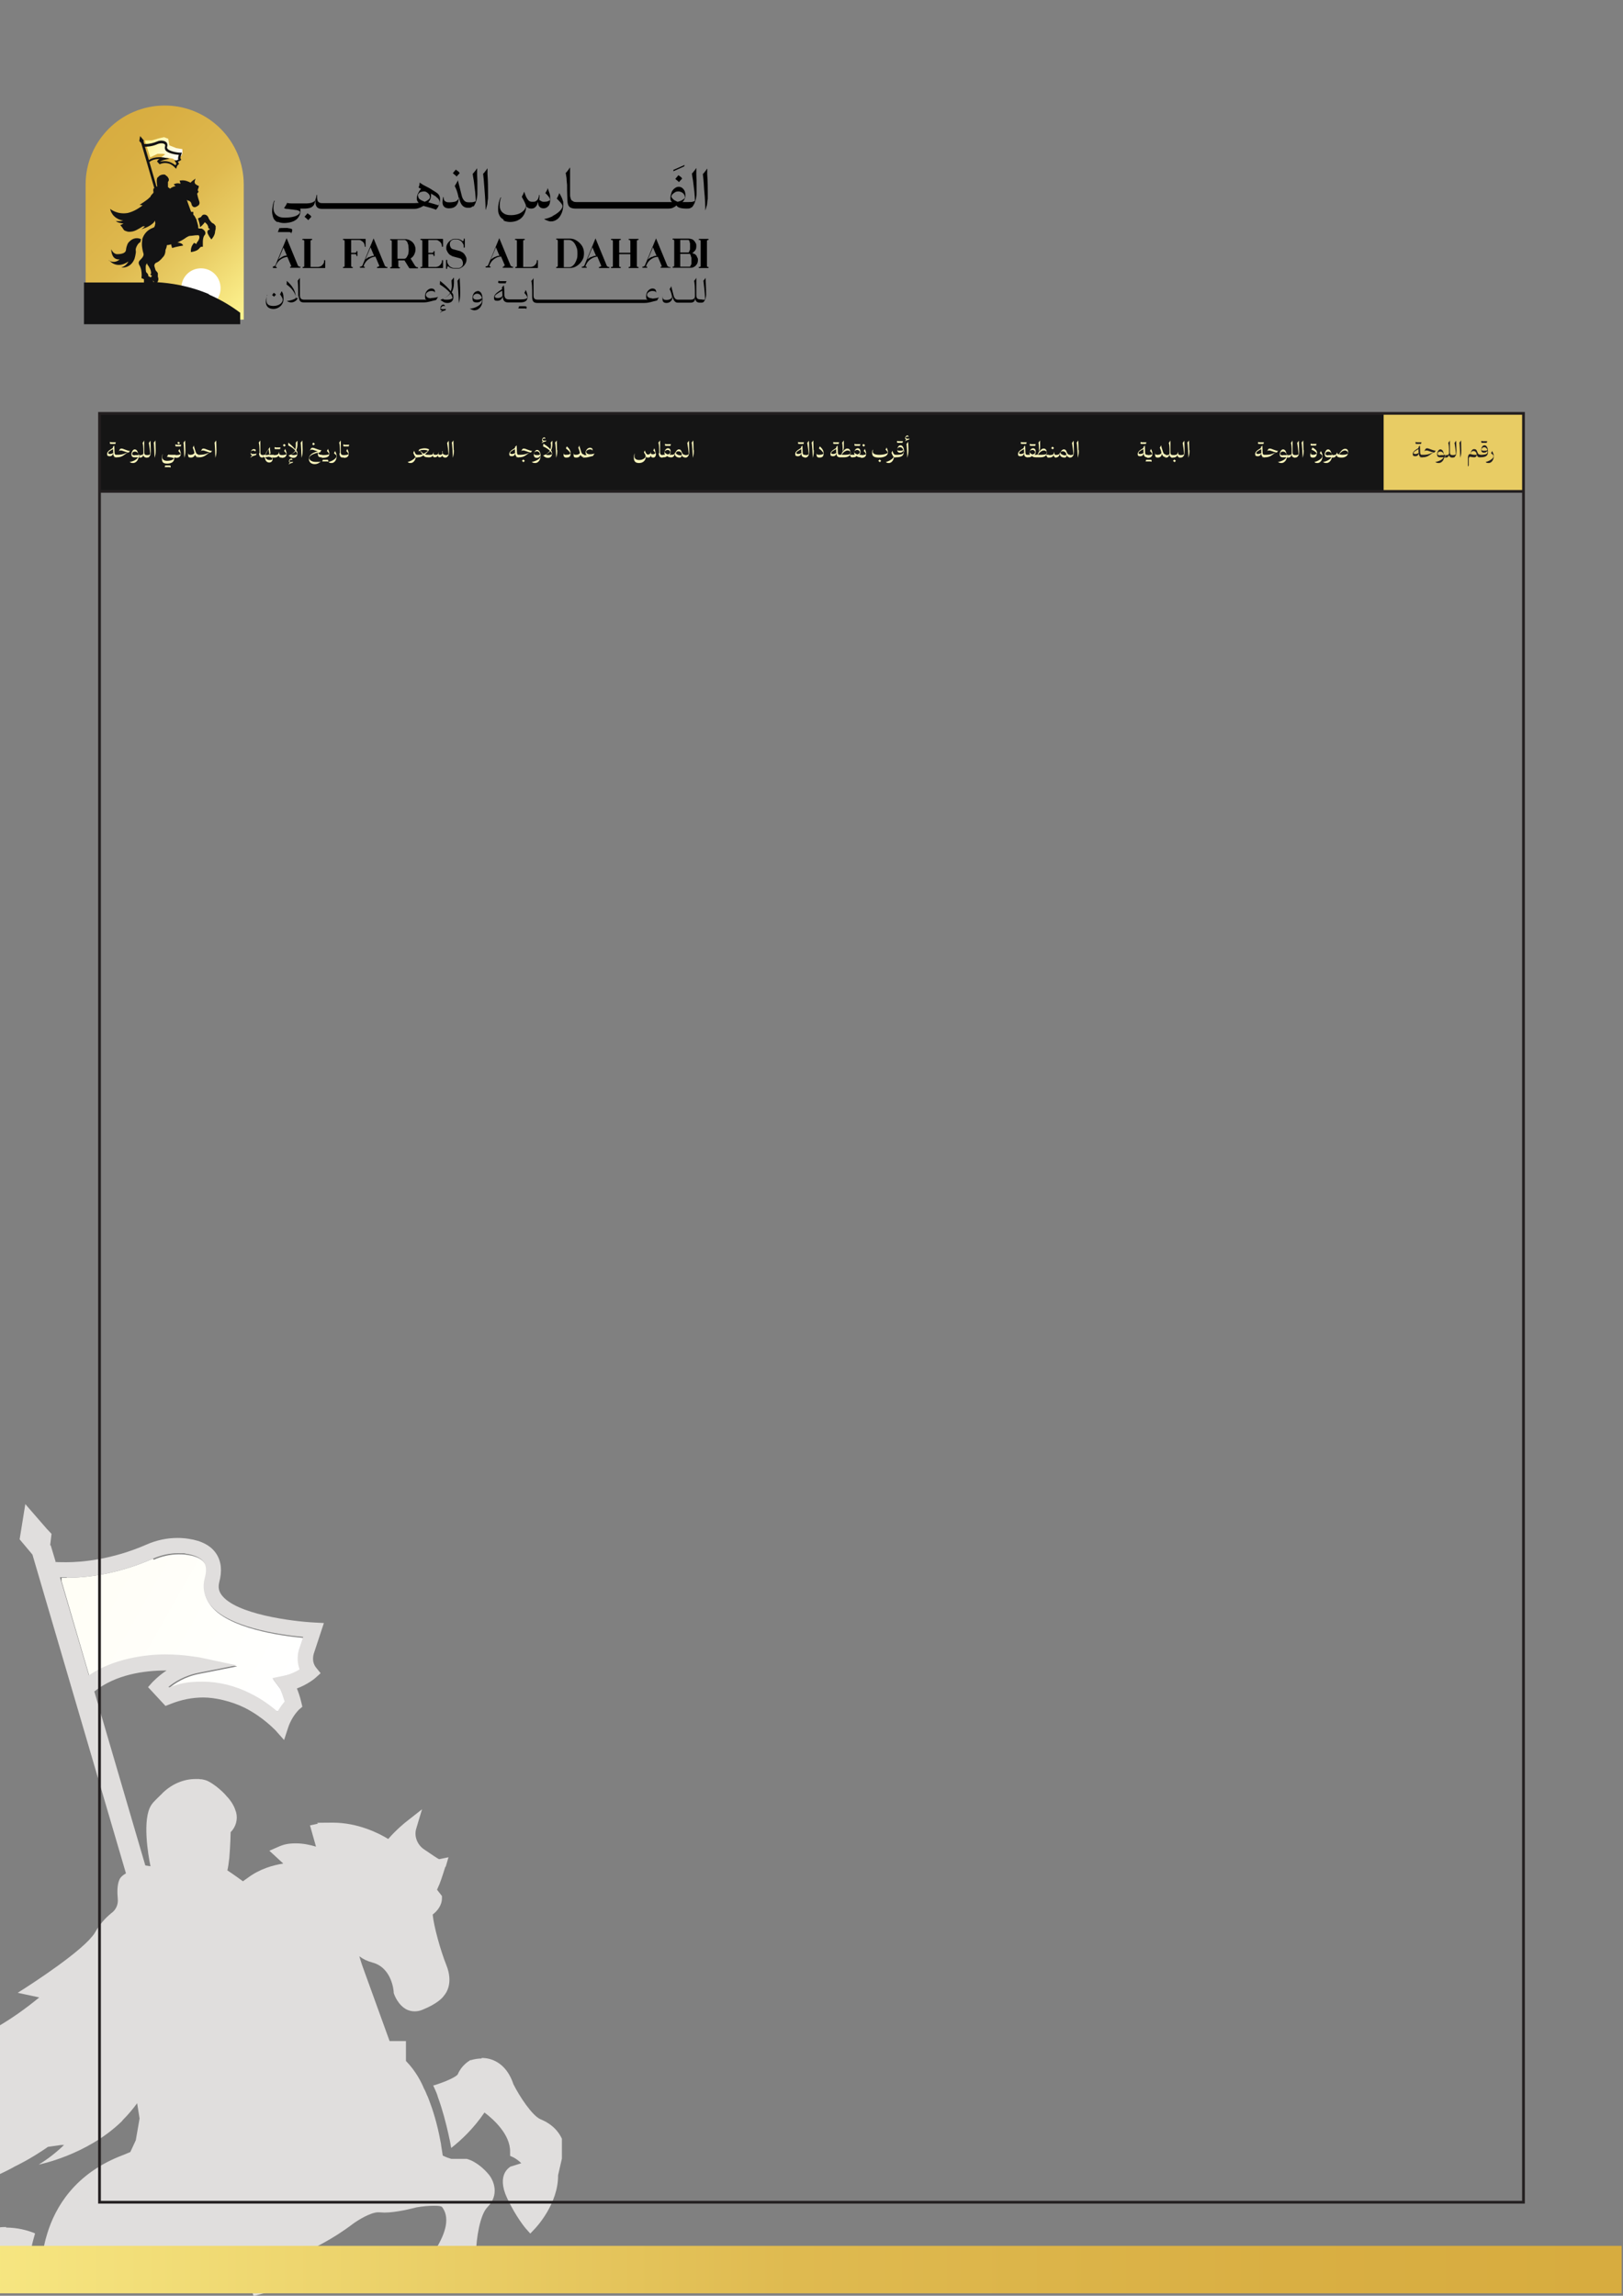 <?xml version="1.0" encoding="UTF-8"?>
<svg id="Layer_1" xmlns="http://www.w3.org/2000/svg" version="1.1" xmlns:xlink="http://www.w3.org/1999/xlink" viewBox="0 0 595.3 841.9">
  <rect x="0" y="0" width="595.3" height="841.9" fill="#808080" stroke="none"/>
  <!-- Generator: Adobe Illustrator 29.1.0, SVG Export Plug-In . SVG Version: 2.1.0 Build 142)  -->
  <defs>
    <style>
      .st0 {
        fill: url(#linear-gradient2);
      }

      .st1 {
        fill: #e8cc64;
      }

      .st2 {
        fill: #fff;
      }

      .st3 {
        fill: url(#linear-gradient1);
      }

      .st4, .st5 {
        fill: none;
      }

      .st6 {
        fill: #fdf08e;
      }

      .st7 {
        clip-path: url(#clippath-1);
      }

      .st8 {
        fill: #fef491;
      }

      .st9 {
        fill: #231f20;
      }

      .st10 {
        clip-path: url(#clippath-3);
      }

      .st11 {
        fill: #e0dedd;
      }

      .st12 {
        fill: url(#linear-gradient3);
      }

      .st13 {
        fill: #131314;
      }

      .st14 {
        fill: #fbf7be;
      }

      .st15 {
        clip-path: url(#clippath-2);
      }

      .st16 {
        fill: #151515;
      }

      .st5 {
        stroke: #231f20;
        stroke-miterlimit: 10;
      }

      .st17 {
        fill: url(#linear-gradient);
      }

      .st18 {
        clip-path: url(#clippath);
      }
    </style>
    <clipPath id="clippath">
      <path class="st4" d="M56.1,571.6c-13.6,6-25.3,7-31.5,7s-1.4,0-2,0v1.3l10.2,34.8c8.9-6.2,19.7-7.7,28-7.7s12.1,1,12.6,1.2l13.6,2.9-13.7,2.7c-5.4,1-9.2,3.5-11.2,5.2l.2.2c4.1-1.4,8.2-2.1,12.3-2.1,6,0,12.1,1.5,17.9,4.5,3.8,1.9,6.8,4.2,9,6h.9c.8-1.3,1.6-2.4,2.3-3.2-1-3.5-1.8-4.9-1.9-5.1l-2.6-3.5,4.3-.9c2.3-.5,4.3-1.5,5.7-2.3-1.2-3.1-.7-6.3,0-8l1.3-3.9c-8.5-.8-28.3-3.5-34.5-12.3-2-2.8-2.5-6-1.6-9.3.7-2.5.6-4.5-.3-5.8-1.3-2-4.2-2.8-6.5-3.1-1-.2-2.1-.2-3.1-.2-3,0-6.2.7-9.1,2h0Z"/>
    </clipPath>
    <linearGradient id="linear-gradient" x1="-6.9" y1="868.8" x2="-5.9" y2="868.8" gradientTransform="translate(90719 -76.8) rotate(-90) scale(104.3 -104.3)" gradientUnits="userSpaceOnUse">
      <stop offset="0" stop-color="#fff"/>
      <stop offset="1" stop-color="#fffef4"/>
    </linearGradient>
    <clipPath id="clippath-1">
      <rect class="st4" x="0" y="823.6" width="594.8" height="17.4"/>
    </clipPath>
    <linearGradient id="linear-gradient1" x1="-7" y1="868.8" x2="-6" y2="868.8" gradientTransform="translate(4159 517964.7) scale(595.2 -595.2)" gradientUnits="userSpaceOnUse">
      <stop offset="0" stop-color="#fef491"/>
      <stop offset="0" stop-color="#f7e782"/>
      <stop offset=".3" stop-color="#e9cd65"/>
      <stop offset=".5" stop-color="#dfba50"/>
      <stop offset=".8" stop-color="#d9af43"/>
      <stop offset="1" stop-color="#d7ac3f"/>
      <stop offset="1" stop-color="#d7ac3f"/>
    </linearGradient>
    <clipPath id="clippath-2">
      <path class="st4" d="M31.4,67.7v49.5h58v-49.5c0-16-13-29-29-29s-29,13-29,29h0Z"/>
    </clipPath>
    <linearGradient id="linear-gradient2" x1="-7.2" y1="864.4" x2="-6.3" y2="864.4" gradientTransform="translate(-85615.2 750.3) rotate(90) scale(99.1 -99.1)" gradientUnits="userSpaceOnUse">
      <stop offset="0" stop-color="#d7ac3f"/>
      <stop offset="0" stop-color="#d7ac3f"/>
      <stop offset=".2" stop-color="#d9af43"/>
      <stop offset=".5" stop-color="#dfba50"/>
      <stop offset=".7" stop-color="#e9cd65"/>
      <stop offset=".9" stop-color="#f7e782"/>
      <stop offset="1" stop-color="#fef491"/>
    </linearGradient>
    <clipPath id="clippath-3">
      <polygon class="st4" points="58.4 50.7 55.6 51.5 53.1 51.5 55.1 57.7 57.8 56.4 59.8 56.4 60.6 56.6 59.1 57.7 59.4 58 61.3 57.8 63.4 58.2 65.5 59.5 66 58.4 65.6 57.4 66.6 57.1 66.9 56 66.9 54.7 64.6 54.3 62.1 53.3 61.9 52 61.7 50.9 60.2 50.3 58.4 50.7"/>
    </clipPath>
    <linearGradient id="linear-gradient3" x1="-6.1" y1="863.4" x2="-5.2" y2="863.4" gradientTransform="translate(14928.1 -42.9) rotate(-90) scale(17.2 -17.2)" gradientUnits="userSpaceOnUse">
      <stop offset="0" stop-color="#fff"/>
      <stop offset="1" stop-color="#fef385"/>
    </linearGradient>
  </defs>
  <g>
    <g class="st18">
      <rect class="st17" x="19.9" y="545.7" width="94" height="105.6" transform="translate(-486.4 360.7) rotate(-60.4)"/>
    </g>
    <path class="st11" d="M176.6,754.9c-1.2,0-2.5.2-3.9.6h-.3c0,0-.2.2-.2.2-.3.2-2.9,1.7-4.3,5-.6,1-4.7,2.8-8.6,4h0c-.1,0-.2,0-.4.1.3.7.6,1.3.9,2,.3.7.6,1.4.8,2.2,1.7,4.6,3,9.7,3.9,13.7,0,.3.2.7.2,1,.4,1.6.6,3,.8,4,3.6-2.8,8.2-7.1,12.2-13,3.2,2.4,9.5,8,9.4,14.4v1.5s1.3.6,1.3.6c0,0,1.4.7,2.8,2.1l-3.8,1.2h-.1c-.2.2-5.4,2.8-1.3,11.6,3.3,7,6.8,11.1,6.9,11.2l1.6,1.8,1.7-1.8c.4-.4,8.6-9.1,8.5-19.6l1.4-6.1v-7.3c-.3-.5-1.9-4.7-7.8-7.1-3.1-1.3-7.8-8.5-10-12.9-.4-1.2-1.9-5.7-6-8.1-1.7-1-3.6-1.5-5.6-1.5"/>
    <path class="st11" d="M2.3,816.7c-.9,0-1.8,0-2.8.2v17.6h3.4c.5-.8.8-1.3.8-1.3,0,0,3.2-4.7,7.4-6.5.3-1.7.6-3.5,1.1-5.3h0c.2-.7.4-1.4.6-2.1,0,0,0-.2,0-.3-2.7-1.1-6.4-2.1-10.6-2.1"/>
    <path class="st11" d="M9.3,551.5l-2.1,13,4.7,5.6,34.3,116.9c-1.1.6-2,1.4-2.4,2.3-.9,2-.8,4.9-.6,7.1.2,1.9-.6,3.8-2.1,5-.2.1-.3.2-.5.4h0c-1.7,1.4-3.8,3.5-5.7,6.8-.2.4-.5.8-.9,1.3l-1.4,1.6c-7.3,7.6-26.1,19.3-26.1,19.3l7.9,1.7c-5.1,4.2-10.1,7.7-14.9,10.5v54.5c1.9-.9,4-1.9,6.1-3.1,0,0,5.4-2.5,12-7.1h0s4.9-.7,4.9-.7h1c-2.7,2.6-5.8,5.1-9.3,7.2,0,0,17.6-3.4,30.4-15.8l.2-.2.2-.3c1.9-1.9,3.7-4,5.3-6.2l.9,5.6h0c0,0-1.4,8-1.4,8l-2,4.3c-.8.3-1.6.7-2.4,1-18,6.7-25.2,19.4-28.1,29-.2.7-.4,1.4-.6,2.1h0c-.5,1.9-.8,3.6-1.1,5.3-.5,3.2-.6,6-.5,8h67.2c2.2-.3,5.3-.8,8.8-1.7-.1.4-.2.6-.2.7l-.2.5.2.6,2.1,7.4,1.2-.4c8.7-2.5,25.7-5,25.9-5l1.5-.2-.4-1.5c0-.1,0-.3-.1-.4-1.5-3.8-8.8-5.7-14.2-6.6,7.2-2.8,15.1-6.8,22.6-12.5,1.9-1.4,6.5-4.2,9.2-4.2s.3,0,.4,0c.6,0,1.2.1,1.9.1,4.5,0,10.5-1.6,11.7-1.9,2.2-.4,4.6-.6,6.4-.6s2.5.1,3,.4c2.8,3.6,1.9,9-2.7,16.2-1.1,1.2-3.3,4-2.6,6.4h0c0,0-5.3-2.6-5.3-2.6l-1.1.8c-.1.1-1.9,1.4-3.6,4.3h27.8v-8.4c.1-4.9,1.4-13.8,4.2-16.6,4.4-4.4,2.5-9.8.1-12.4-.5-.6-3.7-4.2-7.7-5.3h-.3c0,0-5.4,0-5.4,0-.7-.2-1.9-.6-3.1-1.2-.2-1.3-.4-2.5-.6-3.8,0-.4-.1-.8-.2-1.2-1.2-6.7-2.9-11.9-4.2-15.3-.3-.7-.5-1.4-.8-1.9-.6-1.6-1.1-2.4-1.1-2.4-.9-2.2-2.9-6.3-6.6-10.1v-7.3h-6l-9.2-25.4h0c-.5-1.3-1.2-3.3-1.9-5.7,1.3,1,2.9,1.8,4.8,2.3,7.2,1.9,7.8,10.5,7.8,10.8v.3s.1.3.1.3c.1.4,1.5,4.3,4.8,5.9.9.4,1.8.6,2.8.6s2-.2,2.9-.6c5.2-2.1,7.3-4.3,7.8-5.1.8-.9,3.6-4.6.9-11.3-2.2-5.5-4.6-14.3-5-18.5,1.6-1.2,3.4-3.3,3.4-6v-.8l-1.8-2.3c.1-.2.2-.5.3-.7.8-1.6,1.6-4.1,2.7-7.6l.2-.2h0s1-3.4,1-3.4l-3.4.7c-.3,0-3.2-2-5.7-3.7-2.4-1.7-3.6-4.8-2.7-7.6h0c0-.1,2.1-7,2.1-7l-5.6,4.4c-.2.1-4,3.2-6.8,6.5-3.4-2.1-11.1-6-20.4-6s-3.9.2-5.9.5l-2.4.5,2.2,7.8c-2-.6-4.6-1.2-7.3-1.2s-4.4.3-6.6,1.3l-3.2,1.4,5.1,4.7c-3.7.6-8.6,1.9-13.1,5.3l-1.7,1.2c-2.7-2-5.7-4-5.7-4,.3-1.2.5-2.8.7-4.5h0c.4-4.5.5-9.5.5-9.5,1.9-1.9,2.7-4.7,2-7.3-.3-.9-.6-1.8-1-2.5h0c-1.1-2.1-2.4-3.3-2.4-3.3,0,0-.6-.8-1.9-2h0s0,0,0,0c-1.1-1-2.6-2.3-4.6-3.4-.8-.5-1.7-.7-2.7-.9h0c-.3,0-.7,0-1-.1-.4,0-.8,0-1.3,0-4.3,0-8.5,1.8-11.7,4.8-.2.1-.3.3-.5.5h0c-1,1-2.1,2-3.3,3.3-.7.8-1.3,1.8-1.7,3.1h0c-2.2,7.1.7,20.3.7,20.3l-1.9-.3-18.7-63.8c7.9-6.3,18.4-7.7,26.3-7.7h.2c-3.2,2.1-4.9,4.1-5.1,4.2l-1.7,1.9,6.4,6.9,1.8-.7c4-1.6,8-2.4,12.1-2.4s10.2,1.3,15.2,3.8c6.9,3.5,11.1,8.2,11.2,8.2l3.2,3.6,1.5-4.6c1.4-4.2,3.9-6.4,3.9-6.5l1.3-1.1-.4-1.7c-.5-2.1-1.1-3.8-1.6-5,4-1.5,6.6-3.7,6.7-3.8l2-1.8-1.7-2.1c-1.8-2.3-.8-5-.8-5.1l3.7-11.2-3.7-.2c-7.7-.4-28.8-3-33.9-10.2-1-1.4-1.2-2.8-.8-4.5,1.1-4.1.8-7.6-1-10.4-1.9-3-5.4-4.9-10.3-5.6-1.3-.2-2.6-.3-4-.3-3.8,0-7.7.8-11.3,2.4-12.8,5.6-23.9,6.5-29.5,6.5s-3.8-.2-3.9-.2h0l-1.8-6h-.2c0,0,.5-4.2.5-4.2l-1.7-1.8-8-9.2h0,0ZM24.6,578.6c6.2,0,17.9-1,31.5-7,3-1.3,6.1-2,9.1-2s2.1,0,3.1.2c2.2.3,5.2,1.2,6.5,3.1.9,1.4,1,3.3.3,5.8-.9,3.3-.3,6.5,1.6,9.3,6.3,8.8,26,11.5,34.5,12.3l-1.3,3.9c-.7,1.7-1.2,4.9,0,8-1.3.8-3.3,1.8-5.7,2.3l-4.3.9,2.6,3.5c.1.2.9,1.7,1.9,5.1-.7.8-1.7,2.1-2.6,3.7-2.2-1.9-5.4-4.4-9.6-6.5-5.8-3-11.9-4.5-17.9-4.5s-8.3.7-12.3,2.1l-.2-.2c2.1-1.7,5.9-4.2,11.3-5.2l13.7-2.7-13.6-2.9c-.5,0-5.6-1.1-12.6-1.1s-19.1,1.5-28,7.7l-10.6-36c.7,0,1.5,0,2.4,0"/>
    <g class="st7">
      <rect class="st3" x="0" y="823.6" width="594.8" height="17.4"/>
    </g>
    <g class="st15">
      <rect class="st0" x="12.1" y="29.6" width="96.6" height="96.6" transform="translate(-37.4 65.5) rotate(-45)"/>
    </g>
    <path class="st2" d="M80.9,105.7c0,4-3.2,7.3-7.2,7.3s-7.2-3.2-7.2-7.3,3.2-7.3,7.2-7.3,7.2,3.2,7.2,7.3"/>
    <g class="st10">
      <rect class="st12" x="52.6" y="46.6" width="14.8" height="16.5" transform="translate(-17.4 79.9) rotate(-60.4)"/>
    </g>
    <path class="st13" d="M79,82.8c0,0-.3-.7-1.1-1-.4-.2-1.1-1.2-1.4-1.8,0-.2-.3-.8-.8-1.1-.4-.2-.8-.3-1.3-.1h0c0,0-.4.3-.6.7,0,.1-.7.4-1.2.6h0c0,.1,0,.2.1.3,0,.1,0,.2.1.3.2.6.4,1.4.5,1.9h0c0,.4,0,.6.1.7.5-.4,1.2-1,1.7-1.8.5.3,1.3,1.1,1.3,2v.2h.2c0,0,.2.2.4.4l-.5.2h0s-.8.4-.2,1.6c.5,1,1,1.6,1,1.6l.2.3.2-.2c0,0,1.2-1.3,1.2-2.8l.2-.9v-1h0c0,0,0,0,0,0h0Z"/>
    <path class="st13" d="M40,95.4s2.6,3.6,7.1.5c0,0-.7,1.6-2.6,2.2,0,0,3.3.5,4.8-3.1,0,0,.7-2.2.5-3.1s.7-2.2.7-2.2c0,0,.4-.7,1-.9,0-.2,0-.5.2-.8h0c0-.1,0-.2,0-.3h0c-1-.5-2.9-.8-4.7,1.4,0,0-.6.9-.8,2.6-.2,1.7-3.4,1.5-3.4,1.5,0,0-1.3-.1-2-1.8,0,0,0,2.4,1.3,3.3,0,0,.8.6,1.8.4,0,0-1.7,1.8-4,.4"/>
    <path class="st13" d="M56.1,103.1s0,0,0-.2c.1.1.3.3.4.5h0c0,0-.3,0-.3,0v-.3c0,0,0,0,0,0ZM53.6,97.3s0-.4.3-.8c0,.1,0,.2.1.4h0s0,0,0,0c0,0,1,1.3,1.3,2.4.2.9.1,1.2,0,1.2l-.2.2.7.5c-.4.2-.5.5-.5.6h0c0,0,0,0,0,0-.2-.2-.5-.4-.9-.5v-.3c0,0,0-.5-.7-1.1-.3-.3-.3-1.8-.2-2.8M53.1,53.8c.7,0,2.6,0,4.8-1,.6-.2,1.2-.3,1.7-.2.3,0,.7.2.9.4.1.2.1.5,0,.8-.1.5,0,.9.2,1.3.9,1.2,3.7,1.6,4.9,1.7l-.2.6c0,.2-.2.7,0,1.1-.2.1-.5.3-.8.3h-.6c0,.1.4.6.4.6,0,0,.1.2.3.7-.1.1-.2.3-.4.5-.3-.3-.8-.6-1.4-.9-.8-.4-1.7-.6-2.5-.6s-1.2.1-1.7.3h0c.3-.3.8-.6,1.6-.8l1.9-.4-1.9-.4c-.1,0-3.4-.7-5.7.9l-1.5-5.1h0,0ZM76.7,107.9c-7.5-3.2-14.3-4.1-19-4.4h0c.3-.4.6-1.1.2-2v-1.3c0,0,0,0,0,0,0,0-.3-.6-.7-.9-.1-.1-.4-1-.6-1.8,0-.1,0-.9.8-1.2,1.2-.4,2.6-2.3,2.7-2.4,0,0,.6-.8.6-2.2.1-.3.5-1.1.5-1.8.3,0,.9-.1,1.6-.3h0c0,0,0,.2,0,.2l.3,1.1h.2c1.2-.4,3.6-.8,3.6-.8h.2s0-.2,0-.2c-.2-.6-1.2-.9-2-1h0c1-.4,2.1-1,3.2-1.8.3-.2,1-.6,1.4-.6.6,0,1.7-.2,1.9-.2.6,0,1.2-.1,1.3,0,.4.5.3,1.3-.4,2.3-.2.2-.5.6-.4.9h0l-.8-.4h-.2c0,.2-1.1,1-1.1,3v.3h.3c0,0,2-.3,2.7-1.2.5-.6.7-.7.8-.7h.6v-1.9c0-.7.2-1.9.6-2.3.6-.6.3-1.4,0-1.7,0,0-.5-.6-1.1-.8h-.8c0,0-.3,0-.4-.2,0-.2,0-.4,0-.5v-.2c-.2-.9-.5-1.7-.6-2.2,0-.1,0-.2-.1-.3,0-.2-.2-.3-.2-.3-.1-.3-.4-.9-.9-1.4v-1h-.8l-1.3-3.6h0c0-.2-.2-.5-.3-.8.2.1.4.3.7.3,1,.3,1.1,1.5,1.1,1.5h0s0,0,0,0c0,0,.2.6.7.8.2.1.5.1.8,0,.7-.3,1-.6,1.1-.7.1-.1.5-.6.1-1.6-.3-.8-.6-2-.7-2.6.2-.2.5-.5.5-.8h0c0-.1-.3-.4-.3-.4h0c.1-.3.2-.7.4-1.2h0s0,0,0,0v-.5c.1,0-.3,0-.3,0,0,0-.5-.3-.8-.5-.3-.2-.5-.7-.4-1.1h0s.3-1,.3-1l-.8.6s-.6.4-1,.9c-.6-.3-2-1.1-3.7-.8h-.3c0,0,.3,1.2.3,1.2-.5-.2-1.3-.3-2,0l-.5.2.7.7c-.5,0-1.2.3-1.8.7l-.2.2c-.4-.3-.8-.6-.8-.6,0-.2,0-.4,0-.6h0c0-.6,0-1.3,0-1.3.3-.3.4-.7.3-1,0-.1,0-.2-.1-.3h0c-.2-.3-.3-.5-.3-.5,0,0,0-.1-.3-.3h0c-.2-.1-.4-.3-.6-.5-.1,0-.2-.1-.4-.1h-.1c-.7,0-1.3.2-1.8.6h0c-.1.2-.3.3-.5.5-.1.1-.2.3-.2.4h0c-.3,1,.1,2.9.1,2.9h-.3s-2.6-9-2.6-9c1.1-.9,2.6-1.1,3.7-1.1h0c-.5.3-.7.6-.7.6l-.2.3.9,1h.2c1.3-.6,2.6-.5,3.8,0,1,.5,1.6,1.2,1.6,1.2l.5.5.2-.6c.2-.6.5-.9.6-.9l.2-.2v-.2c-.1-.3-.2-.5-.3-.7.6-.2.9-.5.9-.5l.3-.2-.2-.3c-.2-.3-.1-.7-.1-.7l.5-1.6h-.5c-1.1,0-4.1-.5-4.8-1.5-.1-.2-.2-.4-.1-.6.2-.6.1-1.1-.1-1.5-.3-.4-.8-.7-1.5-.8-.7-.1-1.5,0-2.1.3-2.6,1.1-4.7.9-4.7.9h0l-.2-.8h0v-.6c0,0-.2-.2-.2-.2l-1.1-1.3-.3,1.8.7.8,4.8,16.5c-.2,0-.3.2-.3.3-.1.3-.1.7,0,1,0,.3,0,.5-.3.7h0c-.2.2-.5.5-.8,1v.2c-.1,0-.3.2-.3.2-1,1.1-3.7,2.7-3.7,2.7l1.1.2c-2,1.6-3.8,2.4-5.4,2.8-4,.7-6.5-1.5-6.5-1.5,0,0,.1.6.5,1.4h0c.3.5.6,1,1.1,1.4h0c.4.4.9.7,1.5,1h0c.5.2,1,.4,1.7.5h0l-1,.2h-1.3c-.1,0-.3,0-.4,0,0,0,.5.6,2.8.9l-.8.4c-.1,0-.3.1-.4.1l.8,1,.3.5.3.4s0,0,.3.2h0c.3.1.7.3,1.3.4h0s0,0,0,0c.4,0,.9,0,1.4-.1h0c.6-.1,1.4-.4,2.2-.9,0,0,.8-.4,1.7-1h.7c0,0,.1,0,.1,0-.4.4-.8.7-1.3,1,0,0,2.5-.5,4.3-2.2h0s0,0,0,0c.3-.3.5-.6.7-.9v.8c.1,0,.1,0,.1,0l-.2,1.1-.3.6c-.1,0-.2,0-.3.1-2.5.9-3.5,2.7-4,4.1,0,0,0,.2,0,.3h0c0,.3-.1.5-.1.8-.1.9,0,1.6,0,1.7,0,.1.2,1.6.5,2.5.3.7-.4,1.6-.5,1.7l-1,1.1c0,0-.5.6,0,1.5.4.6.7,1.7.7,1.8,0,.1.3,1.6.1,2.7v.3s.9.4.9.4v1.2c-7.4,0-14.6,0-22,0v15.3h57.3c0-1.4,0-2.8,0-4.2-2.9-2.2-6.7-4.6-11.5-6.7"/>
    <path d="M99.7,108.1h0c.2.2.6.5.8.7l.7-.7c-.1-.2-.5-.6-.8-.7l-.6.8h0Z"/>
    <path d="M103.2,106.9c-.1.3-.3.8-.5,1,.7,1,1,1.6,1,2,0,1.2-1.4,2.3-3.4,2.3s-2.6-.8-2.6-2.2.1-1.3.4-1.9h-.1c-.3.8-.5,1.7-.5,2.5,0,1.7,1,2.7,2.8,2.7s3.7-1.4,3.7-3.7-.5-2.3-.6-2.7h0s0,0,0,0Z"/>
    <path d="M158.1,109.4c-1.2,0-1.9-.6-1.9-1.3s1-1.4,2-1.4,1.3.3,1.3.7h0c.2-.9-.2-1.6-1.3-1.6s-2.3,1.2-2.3,2.7.2,1.1.6,1.4c-.4,0-.8,0-1.1,0h-43.8c-1.1,0-1.6-.4-1.6-1.8s0-2.7,0-4.1,0-1.6,0-2.1h0c-.2.3-.5.7-.8,1,.1,1,.2,2.5.2,5s-.3,1-.9,1.4c0-3.7-2.7-5.6-3.3-6.3h0c0,.4,0,1-.1,1.3,2.1,1.5,3.3,3.3,3.5,5-.7.5-1.8.9-3.4,1.1h0c.5.3,1.1.5,1.6.5,1.3,0,2.5-.9,2.8-2.7h0c0,2.3.6,2.7,1.9,2.7h43.8c1.8,0,2.8-.5,4.7-.9.2-.4.5-.9.7-1.1h0c-.7.2-1.7.4-2.6.4"/>
    <path d="M161.8,112.9c0-.3.4-.7.9-.7s.5.1.5.5h0c0,0,0-.2,0-.3,0-.4-.2-.7-.6-.7-.6,0-1.1.7-1.1,1.4s.3.7.8.8c-.4.2-.7.5-.9.9h0c.3-.4,1-.8,2-1,0-.2.1-.4.2-.5h0c-.2,0-.8.1-1.2.1s-.9-.3-.9-.5"/>
    <path d="M166,109.1c0,.4-.7.8-2.1.8s-.9-.1-1.5-.3c1.2-.5,2.2-1.2,2.8-2,.5.7.7,1.2.7,1.5M166.3,101.9h0c-.1.3-.5.7-.7.9,0,.7.1,1.6.1,2,0,.7-.1,1.4-.4,2-.7-1-2-2.3-3.9-3.8h0c0,.4,0,1-.1,1.3,1.8,1.1,3,2.2,3.8,3.1-.6,1.1-1.8,1.9-3.6,2.6h0c.9.5,1.3,1.1,2.6,1.1s2.2-.7,2.2-2.1-.2-1.1-.6-1.8c.5-.9.8-2,.8-3.4s0-1.4,0-1.9"/>
    <path d="M168.6,101.9c-.2.3-.5.8-.8,1,.1.8.5,6.6.5,8.3h0c.3-1.3.5-1.7.5-3.9s-.2-4.9-.2-5.5h0,0Z"/>
    <path d="M175,109.9c-1.1,0-1.5-.5-1.5-.9,0-.7.7-1.3,1.5-1.3s1.6.6,1.8,1.7c-.6.3-1.1.5-1.8.5M175.1,106.8c-1,0-1.8,1.1-1.8,2.5s.5,1.6,1.6,1.6,1.7-.5,1.9-1.3h0c0,.2,0,.5,0,.7,0,1.4-2.4,2.8-4.5,2.9h0c.5.2,1.1.6,1.7.6,1.6,0,3-1.5,3-3.8s-.7-3.3-1.9-3.3"/>
    <path d="M182.9,102.8h0c0,.2-.2.5-.2.7,0,.3.3.4.9.4s1.1,0,1.9,0c0-.2.2-.6.3-.8-.6,0-1.8,0-2.1,0-.6,0-.8,0-.8-.3"/>
    <path d="M182.6,109.3c-.8,0-1.1-.2-1.1-.6s.6-.9,2.7-2.1c0,.5.1,1.2.1,1.7s-.7,1-1.8,1M192.8,106.4c-.1.3-.3.8-.5,1,.5.5,1.1,1.3,1.1,1.7s-.8.7-2.2.7h-4.6c-1,0-1.6-.5-1.6-1.8,0-1.9-.1-2.7-.2-3.4h0c-.2.3-.5.6-.7.8,0,.2,0,.4.1.6-2.4,1.5-3,2.2-3,3.2s.4,1.1,1.3,1.1,1.7-.6,1.9-1.7h0c0,1.6.7,2.3,1.9,2.3h4.6c1.8,0,2.6-.7,2.6-2s-.5-2.2-.7-2.6h0,0Z"/>
    <path d="M192.3,112.3c-.3,0-1.1,0-1.9,0,0,.2-.2.6-.3.8.6,0,1.8,0,2.1,0,.6,0,.8,0,.8.3h0c0-.2.2-.5.2-.7,0-.3-.3-.4-.9-.4"/>
    <path d="M239.2,109.4c-1.2,0-1.9-.6-1.9-1.3s1-1.4,2-1.4,1.3.3,1.3.7h0c.2-.9-.2-1.6-1.3-1.6s-2.3,1.2-2.3,2.7.2,1.1.6,1.4c-.4,0-.8,0-1.1,0h-39.2c-1.2,0-1.6-.4-1.6-1.6s0-2.8,0-4.2,0-1.6,0-2.1h0c-.2.3-.5.8-.8,1,.2,1.1.3,1.7.3,5.9,0,1.7.6,2.2,1.9,2.2h39.2c1.8,0,2.8-.5,4.7-.9.2-.4.5-.9.7-1.1h0c-.7.2-1.7.4-2.6.4"/>
    <path d="M258.8,101.9c-.2.3-.5.8-.8,1,.1.7.6,5.1.6,6.3s-.5.6-1.6.6h0c-1.2,0-1.6-.4-1.6-1.6s0-2.8,0-4.2,0-1.6,0-2.1h0c-.2.3-.5.8-.8,1.1.2,1.1.3,1.7.3,5.6,0,.9-.6,1.3-1.6,1.3h-4.6c-.9,0-1.4-.5-1.7-1.8-.6-2.2-.7-2.8-.8-3.2h0c0,.2-.4.9-.6,1.1.5.9.9,2.5.9,2.9s-.7,1.1-2,1.1-1.4-.4-1.4-1.3h0c0,.4-.1.7-.1,1,0,.9.4,1.4,1.5,1.4s2.2-.8,2.2-2.4h0c.3,1.6,1,2.3,1.9,2.3h4.6c1.2,0,1.8-.5,1.8-1.9h0c0,1.4.6,1.9,1.8,1.9h0c.7,0,1.1,0,1.4-.4.5-.6.8-1.8.8-2.6,0-2.1-.2-5.5-.2-6.1h0Z"/>
    <path d="M105.6,83.6c-.3,0-.8,0-1.4,0s-1.2,0-1.8.1c0,.2-.1.4-.2.7-.1.3-.2.5-.3.7.5,0,1.1,0,1.9,0,.8,0,1.3,0,1.7,0,.5,0,.8,0,1,.1.2,0,.3.2.3.4h.1c0-.2,0-.4.2-.6,0-.3.1-.5.1-.6,0-.3-.1-.4-.4-.5s-.6-.2-1.1-.2"/>
    <path d="M113,80.8l1.2-1.3c-.1-.2-.3-.5-.6-.7-.3-.2-.6-.4-.8-.6l-1.1,1.3h0c.2.2.4.3.7.6s.5.4.6.6"/>
    <path d="M153.3,71.8c0-.3,0-.6.3-.8.2-.3.4-.5.8-.6s.7-.2,1-.2.7,0,1.1.3c.4.2.6.5.9.8.2.3.3.7.3,1,0,.6-.6,1.1-1.9,1.7-.8-.3-1.4-.6-1.8-.9-.4-.3-.6-.7-.6-1.1M159.9,72.2c.5.3.8.6,1,.9.2.3.3.6.3.9s0,.4-.1.6c0,.2-.2.5-.3.7-.9-.3-2.2-.7-3.7-1.1.7-.8,1-1.6,1-2.6s0-.4,0-.6c.9.5,1.5.9,2,1.2M101.8,81.3c.7.3,1.5.5,2.4.5s2.4-.2,3.3-.6c.9-.4,1.6-.9,2-1.6.5-.7.7-1.5.7-2.4s0-.5-.2-.7c.4,0,.9,0,1.5,0h0c.9,0,1.7-.1,2.3-.3.6-.2,1-.6,1.3-1,.3-.5.5-1.1.5-1.9h.1c0,.3,0,.5,0,.7,0,.9.2,1.6.6,2s1,.6,1.8.6h33.3c.8,0,1.5,0,2.2-.3.7-.2,1.2-.5,1.7-.8,2.3.6,3.9,1.1,4.6,1.4.5-.5.9-1.1,1.1-1.8s.4-1.3.4-2-.1-1-.3-1.4c-.2-.4-.6-.8-1.2-1.2-.6-.4-1.4-.9-2.4-1.5-1-.5-1.7-.9-2.3-1.2-.5-.3-.9-.6-1.2-.8h-.1c0,.3,0,.6-.1.9,0,.3-.2.6-.3.9.2,0,.4.2.8.4h.2c-.5.5-.8,1-1.1,1.6-.3.6-.5,1.2-.5,1.9s0,.7.2,1c.1.3.3.5.5.7-.4,0-1,.1-1.7.1h-33.3c-.6,0-1.1,0-1.4-.2-.3-.1-.6-.4-.7-.7s-.2-.7-.2-1.2v-.9h-.2c-.1.9-.3,1.5-.5,1.9-.2.4-.6.7-1.2.9-.5.2-1.3.3-2.4.3-2,0-3.5,0-4.4,0-.9,0-1.7,0-2.3-.2-.2.6-.6,1.2-1.1,1.9h0c.3.2.6.3,1,.3s.9.1,1.6.2c.7,0,1.3.2,1.7.2.4,0,.8.2,1.1.3.3.1.4.3.4.5s-.2.6-.6.9-1,.6-1.9.8c-.8.2-1.9.3-3,.3s-1.7-.1-2.3-.4c-.6-.3-1.1-.7-1.4-1.2s-.5-1.1-.5-1.8,0-.9.1-1.4c0-.5.2-1,.4-1.4h-.2c-.3.6-.5,1.3-.6,2-.1.7-.2,1.4-.2,2s.2,1.7.5,2.4.9,1.2,1.5,1.5"/>
    <path d="M167.4,64.8l1.2-1.3c-.1-.2-.3-.5-.6-.7-.3-.2-.6-.4-.8-.6l-1.1,1.3h0c.2.2.4.4.7.6.3.2.5.4.6.6"/>
    <path d="M173.6,75.9c.3-.4.5-.8.8-1.4.2-.6.4-1.1.5-1.7.1-.6.2-1.2.2-1.7,0-.9,0-2,0-3.1s0-2.4-.1-3.9c0-.3,0-.8,0-1.3s0-.8,0-1h-.1c-.2.3-.4.7-.7,1s-.5.7-.8.9c0,.5.2,1.4.4,2.7.2,1.4.3,2.7.5,4.1.1,1.4.2,2.3.2,2.9s-.2.5-.6.6c-.4.2-1,.2-1.9.2s-1.3-.2-1.7-.6c-.4-.4-.8-1.1-1-2.1l-.7-2.8c-.3-1.3-.6-2.1-.6-2.5h-.1c0,.1-.2.5-.5,1s-.5.9-.6,1c.2.5.5,1,.7,1.6.2.6.4,1.2.5,1.7s.2.9.2,1.1c0,.3-.1.5-.4.8s-.6.5-1.1.6-1.1.2-1.7.2-1,0-1.4-.2-.5-.3-.7-.6c-.1-.3-.2-.6-.2-1.1h-.2c-.1.8-.2,1.4-.2,1.8,0,.8.2,1.3.6,1.7s1,.6,1.8.6c2.3,0,3.5-1.3,3.6-4h.1c.4,2.6,1.5,3.8,3.2,3.8h0c.6,0,1,0,1.3-.2s.6-.3.8-.5"/>
    <path d="M178.1,76.2v.7h.1c0-.2.2-.6.3-1.1.2-.6.3-1,.3-1.5,0-.4.1-.9.2-1.5,0-.6,0-1.5,0-2.5,0-1.5,0-3.7-.2-6.5,0-1,0-1.7,0-2h-.1c-.2.3-.4.7-.7,1-.3.4-.5.7-.8.9,0,.4.2,1.5.3,3.1.1,1.6.3,3.4.4,5.2s.2,3.2.2,4.3"/>
    <path d="M184.7,80.9c.7.3,1.5.5,2.4.5s2.2-.2,3-.7c.9-.4,1.6-1.1,2.1-2s.8-1.9.8-3.1c.4.6,1,.9,1.8.9s1.2-.2,1.6-.6c.4-.4.7-.9.9-1.7h.1c0,.7.1,1.3.5,1.6.3.4.8.6,1.5.6s1.3-.3,1.8-.9.6-1.4.6-2.5,0-1.4-.2-2-.4-1.2-.6-1.7c0,0,0-.2-.1-.3h0c-.1.3-.2.7-.4,1-.2.3-.3.6-.5.8.6.5,1,1,1.3,1.4.3.4.4.8.4,1s0,.3-.3.4c-.2.1-.4.2-.7.3-.3,0-.6.1-1,.1s-.8,0-1.1-.2-.6-.3-.8-.5c0-.3.1-.7.1-1s0-.6,0-.8h-.2c0,.6-.2,1.1-.4,1.5-.2.4-.5.6-.8.8-.3.2-.8.2-1.3.2s-.8-.1-1.1-.3c-.3-.2-.6-.6-.9-1.1-.3-.5-.6-1.3-.9-2.2h-.1c-.1.3-.2.7-.4,1-.2.3-.3.6-.4.8.5.9.9,1.6,1.1,2.1.2.5.4.9.4,1.1,0,.6-.2,1.1-.7,1.7-.5.5-1.1,1-1.9,1.3-.8.3-1.8.5-2.8.5s-1.7-.1-2.3-.4c-.6-.3-1.1-.7-1.4-1.2-.3-.5-.5-1.1-.5-1.9s0-.9.1-1.5.2-1,.4-1.5h-.2c-.6,1.3-.9,2.7-.9,4.2s.2,1.7.5,2.4c.3.7.9,1.2,1.5,1.5"/>
    <path d="M202.7,79.3c-1.1.5-2.1.9-3.1,1h0c.2.2.4.3.7.4.4.2.7.3,1,.4s.6.1.9.1c.8,0,1.5-.3,2.2-.8s1.2-1.3,1.6-2.2c.4-.9.6-2,.6-3.2s0-1-.2-1.5c-.1-.5-.3-.9-.5-1.3-.2-.4-.4-.8-.7-1.3h-.1c-.1.3-.2.6-.4,1s-.3.7-.5.9c.7.7,1.2,1.2,1.6,1.7.4.5.5.9.5,1.1,0,.5-.3,1.1-1,1.8-.7.7-1.6,1.3-2.6,1.8"/>
    <path d="M246.3,72c0-.3.1-.5.4-.8s.6-.5.9-.7.8-.3,1.2-.3.8.1,1.2.3c.4.2.7.5.9.8.2.3.3.7.3,1s0,.4-.3.6-.5.4-.9.6c-.4.2-.9.4-1.5.5-.4-.2-.8-.4-1.2-.6-.3-.3-.6-.5-.8-.8s-.3-.5-.3-.7M208,68.1c0,1.1,0,2.7.1,4.8,0,.9.1,1.7.3,2.2.2.5.5.9,1,1.1.5.2,1.1.3,1.8.3h33.3c1,0,1.7,0,2.3-.3s1-.5,1.3-.9c.2.4.6.7,1.2.9s1.5.3,2.6.3h0c.6,0,1,0,1.3-.2.3-.1.6-.3.8-.5.3-.4.5-.8.8-1.4.2-.6.4-1.1.5-1.7s.2-1.2.2-1.7c0-.9,0-2,0-3.1,0-1.1,0-2.4-.1-3.9,0-.3,0-.8,0-1.3s0-.8,0-1h-.1c-.2.3-.4.7-.7,1-.3.4-.5.7-.8.9,0,.5.2,1.4.4,2.7s.3,2.7.5,4.1c.1,1.4.2,2.3.2,2.9s-.2.5-.6.6c-.4.2-1,.2-1.9.2s-1.6,0-2.1,0c.4-.3.6-.7.8-1.1.2-.4.3-.9.3-1.4s-.1-1.2-.3-1.6-.5-.8-.9-1.1c-.4-.3-.8-.4-1.3-.4s-1,.2-1.5.6c-.5.4-.9.9-1.1,1.5s-.4,1.3-.4,2.1.2,1,.6,1.4c-.4,0-.9,0-1.5,0h-33.3c-.6,0-1.2,0-1.5-.3-.4-.2-.7-.4-.8-.8s-.3-.8-.3-1.4,0-1.8,0-3.3c0-1.5,0-2.6,0-3.3s0-1.4,0-2.3c0-.5,0-.9,0-1.2h-.1c-.2.3-.4.7-.7,1-.3.4-.5.7-.8.9.1.7.2,1.3.3,1.9,0,.6.1,1.4.2,2.5"/>
    <polygon points="251.1 60.5 247 62.3 247 62.8 251 61 251.1 60.5"/>
    <path d="M248.8,64.3l-1.1,1.3h0c.2.2.4.4.7.6.3.2.5.4.6.6l1.2-1.3c-.1-.2-.3-.5-.6-.7-.3-.2-.6-.4-.8-.6"/>
    <path d="M258.5,72c.1,1.8.2,3.2.2,4.3s0,.5,0,.7h.1c0-.2.2-.6.3-1.1.2-.6.3-1.1.3-1.5,0-.4.1-.9.2-1.5,0-.6,0-1.5,0-2.5,0-1.5,0-3.7-.2-6.5,0-1,0-1.7,0-2h-.1c-.2.3-.4.7-.7,1-.3.4-.5.7-.8.9,0,.4.2,1.5.3,3.1.1,1.6.2,3.4.4,5.2"/>
    <path d="M103.9,90.6l1.3,3.1c-.6,0-1.2.2-1.7.5-.5.3-1,.6-1.4,1l1.9-4.5h0ZM99.9,98.3h1.6c0,0,0-.2,0-.2v-.2c0,0-.2,0-.2,0h-.1s-.1,0-.1,0c0,0,0-.2,0-.3l.2-.5c.4-.8.9-1.5,1.7-2,.7-.5,1.5-.8,2.4-.9l1.4,3.3c0,.1,0,.2,0,.3,0,0-.1,0-.2,0h-.2c0,0,0,.2,0,.2v.2c0,0,.2,0,.2,0h3.4c.1,0,.2,0,.2-.2v-.2c0,0-.2,0-.2,0-.2,0-.3,0-.5-.2s-.3-.2-.3-.4l-4-9.7h0c0,0,0-.1,0-.1h0s0,0,0,0h-.1s0,0,0,0h0c0,0-4,9.7-4,9.7,0,.2-.2.3-.3.4-.2.1-.3.2-.5.2h-.2c0,0,0,.2,0,.2,0,.1,0,.2.2.2"/>
    <path d="M111.6,97.8c0,0-.2.1-.4.1h-.2c0,0,0,.2,0,.2,0,.1,0,.2.2.2h7.9c.1,0,.2,0,.2-.2v-2.5c0-.1,0-.2-.2-.2h-.2c0,0,0,.2,0,.2,0,.3,0,.6-.2.9-.1.3-.3.5-.5.7s-.4.4-.7.5c-.3.1-.6.2-.9.2h-2.7v-9.4c0-.1,0-.3.1-.4s.2-.1.3-.1h.2c0,0,0-.2,0-.2,0-.1,0-.2-.2-.2h-3.2c-.1,0-.2,0-.2.2v.2c0,0,.2,0,.2,0,.1,0,.3,0,.4.1s.1.2.1.4v8.9c0,.1,0,.3-.1.4"/>
    <path d="M131.5,88c.3,0,.6,0,.9.2s.5.3.7.5c.2.2.4.4.5.7.1.3.2.6.2.9v.2c0,0,.2,0,.2,0h.1c0,0,0-.2,0-.2v-2.7c0,0-.2,0-.2,0h-7.9c-.1,0-.2,0-.2.2v.2c0,0,.2,0,.2,0,.1,0,.3,0,.3.1,0,0,.1.2.1.4v8.9c0,.1,0,.3-.1.4s-.2.1-.3.1h-.2c0,0,0,.2,0,.2,0,.1,0,.2.2.2h3.2c.1,0,.2,0,.2-.2v-.2c0,0-.2,0-.2,0-.1,0-.3,0-.3-.1s-.1-.2-.1-.4v-4.2h1.4c.1,0,.3,0,.4.1s.1.2.1.4,0,.2.2.2.2,0,.2-.2v-1.6c0,0-.2,0-.2,0h-.2c0,0,0,.2,0,.2,0,.1,0,.2-.1.3,0,0-.2.1-.4.1h-1.4v-4.7h2.7,0Z"/>
    <path d="M135.4,94.2c-.5.3-1,.6-1.4,1l1.9-4.5,1.3,3.1c-.6,0-1.2.2-1.7.5M138.5,97.9h-.2c0,0,0,.2,0,.2v.2c0,0,.2,0,.2,0h3.4c.1,0,.2,0,.2-.2v-.2c0,0-.2,0-.2,0-.2,0-.3,0-.5-.2s-.3-.2-.3-.4l-4-9.7h0c0,0,0-.1,0-.1h0s0,0,0,0h-.1s0,0,0,0h0c0,0-4,9.7-4,9.7,0,.2-.2.3-.3.4-.2.1-.3.2-.5.2h-.2c0,0,0,.2,0,.2,0,.1,0,.2.2.2h1.6c0,0,0-.2,0-.2v-.2c0,0-.2,0-.2,0h-.1s-.1,0-.1,0c0,0,0-.2,0-.3l.2-.5c.4-.8.9-1.5,1.7-2,.7-.5,1.5-.8,2.4-.9l1.4,3.3c0,.1,0,.2,0,.3,0,0-.1,0-.2,0"/>
    <path d="M145.9,88h2.5c.2,0,.4.1.6.3.2.2.4.4.5.8.1.3.3.7.3,1.1,0,.4.1.9.1,1.3s0,.9-.1,1.3c0,.4-.2.8-.4,1.1-.3.7-.7,1-1.1,1h-2.5v-7h0ZM148.3,95.4l1.8,2.9c0,0,.1.1.2.1h3c0,0,0-.2,0-.2v-.2c0,0-.2,0-.2,0-.2,0-.3,0-.5-.2-.2-.1-.3-.2-.4-.4l-1.6-2.6c.6-.4,1-.8,1.3-1.4.3-.6.5-1.2.5-1.9s-.1-1-.3-1.5c-.2-.5-.5-.9-.8-1.2s-.8-.6-1.2-.8c-.5-.2-1-.3-1.5-.3h-5.3c-.1,0-.2,0-.2.2v.2c0,0,.2,0,.2,0,.1,0,.3,0,.3.1,0,0,.1.2.1.4v8.9c0,.1,0,.3-.1.4s-.2.1-.3.1h-.2c0,0,0,.2,0,.2,0,.1,0,.2.2.2h3.2c.1,0,.2,0,.2-.2v-.2c0,0-.2,0-.2,0-.1,0-.3,0-.3-.1,0,0-.1-.2-.1-.4v-2h2.4Z"/>
    <path d="M159.8,88c.3,0,.6,0,.9.2s.5.3.7.5c.2.2.4.4.5.7.1.3.2.6.2.9v.2c0,0,.2,0,.2,0,.1,0,.2,0,.2-.2v-2.5c0-.1,0-.2-.2-.2h-7.9c-.1,0-.2,0-.2.2v.2c0,0,.2,0,.2,0,.1,0,.3,0,.4.1s.1.2.1.4v8.9c0,.1,0,.3-.1.4s-.2.1-.4.1h-.2c0,0,0,.2,0,.2,0,.1,0,.2.2.2h7.9c.1,0,.2,0,.2-.2v-2.5c0-.1,0-.2-.2-.2h-.2c0,0,0,.2,0,.2,0,.3,0,.6-.2.9-.1.3-.3.5-.5.7s-.4.4-.7.5c-.3.1-.6.2-.9.2h-2.7v-4.7h1.4c.1,0,.3,0,.4.1s.1.2.1.4,0,.2.2.2.2,0,.2-.2v-1.6c0,0-.2,0-.2,0h-.2c0,0,0,.2,0,.2,0,.1,0,.2-.1.3-.1,0-.2.1-.4.1h-1.4v-4.7h2.7Z"/>
    <path d="M170.4,93.3c-.2-.3-.4-.5-.7-.7s-.6-.3-.9-.5l-2.6-.7c-.4-.1-.7-.3-.9-.7-.2-.3-.3-.7-.3-1.1s0-.5.1-.7c0-.2.2-.4.4-.6s.4-.3.6-.4c.2-.1.5-.1.7-.1h.5c.4,0,.7,0,1.1.2.3.1.6.3.9.6.2.3.4.5.6.9s.2.7.2,1.1,0,.2.2.2.2,0,.2-.2v-2.9c0-.1,0-.2-.2-.2s-.2,0-.2.2v.3c0,.1,0,.2-.1.3,0,0-.2.1-.2.1s-.2,0-.2,0h0c-.3-.3-.6-.5-1-.6-.4-.2-.8-.2-1.2-.2h-.5c-.4,0-.9,0-1.2.3-.4.2-.7.4-1,.7-.3.3-.5.6-.7,1s-.3.8-.3,1.3,0,.7.2,1c.1.3.3.6.5.9.2.3.4.5.7.7.3.2.6.3.9.5l2.6.7c.4.1.7.3.9.7s.3.7.3,1.1,0,.5-.1.7c0,.2-.2.4-.4.6-.2.2-.4.3-.6.4s-.5.1-.7.1h-1.2c-.4,0-.7,0-1.1-.2-.3-.1-.6-.3-.9-.6-.2-.3-.4-.5-.6-.9s-.2-.7-.2-1.1v-.2c0,0-.2,0-.2,0-.1,0-.2,0-.2.2v2.9c0,.1,0,.2.2.2h.2c0,0,0-.2,0-.2v-.3c0-.1,0-.2.1-.3s.1-.1.2-.1.2,0,.2,0h0c.3.3.6.5,1,.6.4.2.8.2,1.2.2h1.2c.4,0,.9,0,1.2-.3.4-.2.7-.4,1-.7.3-.3.5-.6.7-1s.3-.8.3-1.3,0-.7-.2-1c-.1-.3-.3-.6-.5-.9"/>
    <path d="M181.5,94.2c-.5.3-1,.6-1.5,1l1.9-4.5,1.3,3.1c-.6,0-1.2.2-1.7.5M184.8,97.5c0,.1,0,.2,0,.3,0,0-.1,0-.2,0h-.2c0,0,0,.2,0,.2v.2c0,0,.2,0,.2,0h3.4c.1,0,.2,0,.2-.2v-.2c0,0-.2,0-.2,0-.2,0-.3,0-.5-.2s-.3-.2-.3-.4l-4-9.7h0c0,0,0-.1,0-.1h0s0,0,0,0h-.1s0,0,0,0h0c0,0-4,9.7-4,9.7,0,.2-.2.3-.3.4-.2.1-.3.2-.5.2h-.2c0,0,0,.2,0,.2,0,.1,0,.2.2.2h1.6c0,0,0-.2,0-.2v-.2c0,0-.2,0-.2,0h-.1s-.1,0-.1,0c0,0,0-.2,0-.3l.2-.5c.4-.8.9-1.5,1.7-2,.7-.5,1.5-.8,2.4-.8l1.4,3.3h0Z"/>
    <path d="M189.6,97.8c0,0-.2.1-.4.1h-.2c0,0,0,.2,0,.2,0,.1,0,.2.2.2h7.9c.1,0,.2,0,.2-.2v-2.5c0-.1,0-.2-.2-.2h-.2c0,0,0,.2,0,.2,0,.3,0,.6-.2.9-.1.3-.3.5-.5.7s-.4.4-.7.5c-.3.1-.6.2-.9.2h-2.7v-9.4c0-.1,0-.3.1-.4s.2-.1.3-.1h.2c0,0,0-.2,0-.2,0-.1,0-.2-.2-.2h-3.2c-.1,0-.2,0-.2.2v.2c0,0,.2,0,.2,0,.1,0,.3,0,.4.1s.1.2.1.4v8.9c0,.1,0,.3-.1.4"/>
    <path d="M206.8,88h1.9c.4,0,.8.1,1.2.4s.7.6,1,1.1c.3.5.5,1,.7,1.6.2.6.2,1.2.2,1.9s0,1.3-.2,1.9c-.2.6-.4,1.1-.7,1.6-.3.5-.6.8-1,1.1s-.8.4-1.2.4h-1.9v-9.9ZM204.5,97.8c0,0-.2.1-.3.1h-.2c0,0,0,.2,0,.2,0,.1,0,.2.2.2h4.6c.7,0,1.4-.1,2.1-.4.6-.3,1.2-.7,1.7-1.2.5-.5.9-1.1,1.2-1.7s.4-1.4.4-2.1-.1-1.4-.4-2.1-.7-1.2-1.2-1.7-1.1-.9-1.7-1.2-1.3-.4-2.1-.4h-4.6c-.1,0-.2,0-.2.2v.2c0,0,.2,0,.2,0,.1,0,.3,0,.3.1s.1.2.1.4v8.9c0,.1,0,.3-.1.4"/>
    <path d="M216.8,94.2c-.5.3-1,.6-1.4,1l1.9-4.5,1.3,3.1c-.6,0-1.2.2-1.7.5M219.9,97.9h-.2c0,0,0,.2,0,.2v.2c0,0,.2,0,.2,0h3.4c.1,0,.2,0,.2-.2v-.2c0,0-.2,0-.2,0-.2,0-.3,0-.5-.2s-.3-.2-.3-.4l-4-9.7h0c0,0,0-.1,0-.1h0s0,0,0,0h-.1s0,0,0,0h0c0,0-4,9.7-4,9.7,0,.2-.2.3-.3.4-.2.1-.3.2-.5.2h-.2c0,0,0,.2,0,.2,0,.1,0,.2.2.2h1.6c0,0,0-.2,0-.2v-.2c0,0-.2,0-.2,0h-.1s-.1,0-.1,0c0,0,0-.2,0-.3l.2-.5c.4-.8.9-1.5,1.7-2,.7-.5,1.5-.8,2.4-.9l1.4,3.3c0,.1,0,.2,0,.3,0,0-.1,0-.2,0"/>
    <path d="M233.7,88.1c0,0,.2-.1.3-.1h.2c0,0,0-.2,0-.2v-.2c0,0-.2,0-.2,0h-3.4c0,0,0,.2,0,.2v.2c0,0,.2,0,.2,0,.1,0,.3,0,.3.1,0,0,.1.2.1.4v4.2h-4.1v-4.2c0-.1,0-.3.1-.4,0,0,.2-.1.3-.1h.2c0,0,0-.2,0-.2,0-.1,0-.2-.2-.2h-3.2c-.1,0-.2,0-.2.2v.2c0,0,.2,0,.2,0,.1,0,.3,0,.4.1,0,0,.1.2.1.4v8.9c0,.1,0,.3-.1.4,0,0-.2.1-.4.1h-.2c0,0,0,.2,0,.2,0,.1,0,.2.2.2h3.2c.1,0,.2,0,.2-.2v-.2c0,0-.2,0-.2,0-.1,0-.3,0-.3-.1,0,0-.1-.2-.1-.4v-4.2h4.1v4.2c0,.1,0,.3-.1.4,0,0-.2.1-.3.1h-.2c0,0,0,.2,0,.2v.2c0,0,.2,0,.2,0h3.4c0,0,0-.2,0-.2v-.2c0,0-.2,0-.2,0-.1,0-.2,0-.3-.1s-.1-.2-.1-.4v-8.9c0-.1,0-.3.1-.4"/>
    <path d="M239,94.2c-.5.3-1,.6-1.4,1l1.9-4.5,1.3,3.1c-.6,0-1.2.2-1.7.5M245.7,98.1v-.2c0,0-.2,0-.2,0-.2,0-.3,0-.5-.2s-.3-.2-.3-.4l-4-9.7h0c0,0,0-.1,0-.1h0s0,0,0,0h-.1s0,0,0,0h0c0,0-4,9.7-4,9.7,0,.2-.2.3-.3.4-.2.1-.3.2-.5.2h-.2c0,0,0,.2,0,.2,0,.1,0,.2.2.2h1.6c0,0,0-.2,0-.2v-.2c0,0-.2,0-.2,0h-.1s-.1,0-.1,0c0,0,0-.2,0-.3l.2-.5c.4-.8.9-1.5,1.7-2,.7-.5,1.5-.8,2.4-.8l1.4,3.3c0,.1,0,.2,0,.3,0,0-.1,0-.2,0h-.2c0,0,0,.2,0,.2v.2c0,0,.2,0,.2,0h3.4c.1,0,.2,0,.2-.2"/>
    <path d="M253.6,96.5c0,.3,0,.5-.2.7s-.1.3-.2.5c0,0-.1.1-.2.1h-3.5v-4.7h3.5s0,0,.2.2c0,.1.1.3.2.5,0,.2.1.5.2.7,0,.3,0,.6,0,1s0,.7,0,1M249.5,88h3s0,0,.2.1c0,0,.1.2.2.4,0,.2.1.5.2.7,0,.3,0,.6,0,1s0,.7,0,1c0,.3,0,.5-.2.7,0,.2-.1.3-.2.5,0,.1-.1.2-.2.2h-3v-4.7h0ZM254.7,93.2c-.2-.2-.5-.3-.8-.4.4-.2.8-.6,1.1-1,.3-.4.4-.9.4-1.5s0-.8-.2-1.1-.3-.6-.6-.9c-.3-.3-.5-.5-.9-.6s-.7-.2-1.1-.2h-5.7c-.1,0-.2,0-.2.2v.2c0,0,.2,0,.2,0,.1,0,.3,0,.3.1,0,0,.1.2.1.4v8.9c0,.1,0,.3-.1.4,0,0-.2.1-.3.1h-.2c0,0,0,.2,0,.2,0,.1,0,.2.2.2h6.3c.4,0,.8,0,1.1-.2.3-.1.6-.3.9-.6.2-.3.5-.6.6-.9s.2-.7.2-1.1,0-.6-.2-.9-.2-.6-.4-.8c-.2-.2-.4-.4-.6-.6"/>
    <path d="M259.7,97.9c-.1,0-.3,0-.3-.1,0,0-.1-.2-.1-.4v-8.9c0-.1,0-.3.1-.4s.2-.1.3-.1h.2c0,0,0-.2,0-.2,0-.1,0-.2-.2-.2h-3.2c-.1,0-.2,0-.2.2v.2c0,0,.2,0,.2,0,.1,0,.3,0,.4.1,0,0,.1.2.1.4v8.9c0,.1,0,.3-.1.4,0,0-.2.1-.4.1h-.2c0,0,0,.2,0,.2,0,.1,0,.2.2.2h3.2c.1,0,.2,0,.2-.2v-.2c0,0-.2,0-.2,0Z"/>
    <rect class="st1" x="507.2" y="151.6" width="51.6" height="28.5"/>
    <rect class="st16" x="36.5" y="151.7" width="471" height="28.5"/>
    <path class="st5" d="M558.8,180.2H36.5M558.8,151.6H36.5v656h522.3V151.6Z"/>
    <path class="st9" d="M519.2,162.5c0-.1,0-.3.1-.5h0c0,.1.2.2.6.2s1.1,0,1.5,0c0,.1-.2.5-.2.6-.6,0-1.2,0-1.4,0-.4,0-.6,0-.6-.3M520.3,165.8c0-.4,0-.8,0-1.1-1.5.8-1.8,1.1-1.8,1.4s.2.4.7.4,1.2-.3,1.2-.6M521.9,166.8l-.2.9c-.8,0-1.3-.4-1.3-1.6h0c-.1.8-.5,1.2-1.3,1.2s-.9-.3-.9-.8c0-.7.4-1.2,2.1-2.2,0-.2,0-.3,0-.4.2-.1.4-.4.5-.6h0c0,.4.1,1,.1,2.3s.4,1.2,1,1.2"/>
    <path class="st9" d="M526.6,165.3h0c-.1.1-.3.4-.4.6-1.3,0-1.8,1.8-4.4,1.8s-.2-.1-.2-.3c0-.4.1-.6.3-.6,2.4,0,3-.7,3.9-.9h0c-1.2-.2-1.9-.7-2.6-.7s-.6.2-.8.5h0c.3-1,.6-1.3,1-1.3.8,0,1.9.8,3.3.9"/>
    <path class="st9" d="M528.3,166.9c.3,0,.8,0,1.3,0-.1-.8-.6-1.3-1.3-1.3s-1,.4-1,.8.2.6,1,.6M530.1,167.8h-.4c-.2,1.2-1.1,2-2,2s-.9-.3-1.3-.4h0c1.2-.1,2.8-.9,3.1-1.7-.4,0-.8,0-1.3,0-.8,0-1.1-.4-1.1-1.1s.5-1.8,1.2-1.8,1.2.7,1.3,2h.5l-.2.9h0Z"/>
    <path class="st9" d="M531.5,166.4h0c0,1-.5,1.4-1.2,1.4s-.2-.1-.2-.3c0-.4.1-.6.3-.6.7,0,1.1-.2,1.1-.8,0-2.6-.1-2.9-.3-3.7.2-.2.5-.6.6-.9h0c0,.4,0,.8,0,1.5s0,1.9,0,2.8.3,1.1,1.1,1.1l-.2.9c-.8,0-1.3-.4-1.3-1.4"/>
    <path class="st9" d="M533.7,167.5c-.2.2-.5.3-.9.3s-.2-.1-.2-.3c0-.4.1-.6.3-.6.7,0,1.1-.2,1.1-.4,0-.8-.4-3.6-.5-4.1.2-.2.5-.6.6-.8h0c0,.4.1,2.5.1,3.9s-.2,1.5-.6,2"/>
    <path class="st9" d="M536,165.1c0,1.7-.2,1.9-.4,2.8h0c0-1.1-.2-5-.3-5.6.2-.2.5-.6.6-.8h0c0,.4.1,2.3.1,3.6"/>
    <path class="st9" d="M541.6,166.5c0-.4-.4-1.1-1.1-1.1s-.9.4-1.2,1.1c.4.1,1.1.3,1.8.3s.5-.1.5-.3M542.9,166.8l-.2.9c-.6,0-1-.4-1-1.2h0c0,.8-.4,1.2-.9,1.2-.8,0-1.4-.2-1.6-.2s-.5.3-.5.7c0,.9,0,2.1,0,2.5-.1.1-.2.3-.3.4h0c0-.3,0-1.3,0-2.8s.4-1.8.9-1.8c.3-1.2.7-1.8,1.4-1.8s.9.3,1.2,1.1c.2.7.5.9,1.1.9"/>
    <path class="st9" d="M545.6,165c-.2-.6-.7-1-1.2-1s-1,.4-1,.8.2.5,1,.5.9-.1,1.2-.3M543.3,162.1c0-.1,0-.3.1-.5h0c0,.1.2.2.6.2s1,0,1.5,0c0,.1-.2.5-.2.6-.6,0-1.2,0-1.4,0-.4,0-.6,0-.6-.3M545.8,165.7c0,1.4-.8,2-2.8,2h-.2c-.1,0-.2-.1-.2-.3,0-.4.1-.6.3-.6h.2c1.9,0,2.5-.4,2.5-.9,0-.3,0-.6,0-.9h0c0,0,0,0,0,0,0,.6-.6,1-1.3,1s-1-.4-1-1c0-.9.5-1.7,1.2-1.7s1.3.8,1.3,2.4"/>
    <path class="st9" d="M544.9,169.4h0c1.3-.2,2.9-1.3,2.9-2s-.3-.6-.9-1.2c.1-.2.3-.6.4-.8h0c.2.5.6,1.1.6,1.8,0,1.6-.9,2.6-1.9,2.6s-.8-.3-1.1-.4"/>
    <path class="st14" d="M461.4,162.5c0-.1.1-.3.1-.5h0c0,.1.1.2.6.2s1.1,0,1.5,0c0,.1-.2.5-.2.6-.6,0-1.1,0-1.4,0-.4,0-.6,0-.6-.3M462.6,165.8c0-.4,0-.8,0-1.1-1.5.8-1.8,1.1-1.8,1.4s.2.4.7.4,1.2-.3,1.2-.6M464.1,166.8l-.2.9c-.8,0-1.3-.4-1.3-1.6h0c-.1.8-.5,1.2-1.3,1.2s-.9-.3-.9-.8c0-.7.4-1.2,2.1-2.2,0-.2,0-.3,0-.4.2-.1.4-.4.5-.6h0c0,.4.1,1,.1,2.3s.4,1.2,1,1.2"/>
    <path class="st14" d="M468.8,165.3h0c-.1.1-.3.4-.4.6-1.3,0-1.8,1.8-4.4,1.8s-.2-.1-.2-.3c0-.4.1-.6.4-.6,2.4,0,3-.7,3.9-.9h0c-1.2-.2-1.9-.7-2.6-.7s-.6.2-.8.6h0c.3-1,.6-1.3,1-1.3.8,0,1.9.8,3.3.9"/>
    <path class="st14" d="M470.6,166.9c.4,0,.8,0,1.3,0-.1-.8-.6-1.3-1.3-1.3s-1,.4-1,.8.2.6,1,.6M472.4,167.8h-.4c-.2,1.2-1.1,2-2,2s-.9-.3-1.3-.4h0c1.2-.1,2.8-.9,3.1-1.7-.4,0-.8,0-1.3,0-.8,0-1.1-.4-1.1-1.1s.5-1.8,1.2-1.8,1.2.7,1.3,2h.5l-.2.9h0Z"/>
    <path class="st14" d="M473.7,166.4h0c0,1-.5,1.4-1.2,1.4s-.2-.1-.2-.3c0-.4.1-.6.4-.6.7,0,1.1-.2,1.1-.8,0-2.6-.1-2.9-.3-3.7.2-.2.5-.6.6-.9h0c0,.4,0,.8,0,1.5s0,1.9,0,2.8.3,1.1,1.1,1.1l-.2.9c-.8,0-1.3-.4-1.3-1.4"/>
    <path class="st14" d="M475.9,167.5c-.2.2-.5.3-.9.3s-.2-.1-.2-.3c0-.4.1-.6.4-.6.7,0,1.1-.2,1.1-.4,0-.8-.4-3.6-.5-4.1.2-.2.5-.6.6-.8h0c0,.4.1,2.5.1,3.9s-.2,1.5-.6,2"/>
    <path class="st14" d="M478.2,165.1c0,1.7-.2,1.9-.4,2.8h0c0-1.1-.2-5-.4-5.6.2-.2.5-.6.6-.8h0c0,.4.1,2.3.1,3.6"/>
    <path class="st14" d="M482.9,166.3c0-.3-.5-.8-1.6-1.3-.4.6-.5,1-.5,1.3s.3.5.9.5,1.2-.3,1.2-.5M480.7,163.1c0-.1.1-.3.1-.5h0c0,.1.1.2.6.2s1.1,0,1.5,0c0,.1-.2.5-.2.6-.6,0-1.1,0-1.4,0-.4,0-.6,0-.6-.3M483,166.2c0,1.1-.5,1.6-1.4,1.6s-1-.4-1-.9.2-1.1.7-1.9h-.2c0-.3.2-.7.3-.9h0c.4.3,1.7.8,1.7,2.1"/>
    <path class="st14" d="M482.1,169.4h0c1.3-.2,2.9-1.3,2.9-2s-.3-.6-.9-1.2c.1-.2.3-.6.4-.8h0c.2.5.6,1.1.6,1.8,0,1.6-.9,2.6-1.9,2.6s-.8-.3-1.1-.4"/>
    <path class="st14" d="M487.2,166.9c.4,0,.8,0,1.3,0-.1-.8-.6-1.3-1.3-1.3s-1,.4-1,.8.2.6,1,.6M488.9,167.8h-.4c-.2,1.2-1.1,2-2,2s-.9-.3-1.3-.4h0c1.2-.1,2.8-.9,3.1-1.7-.4,0-.8,0-1.3,0-.8,0-1.1-.4-1.1-1.1s.5-1.8,1.2-1.8,1.2.7,1.3,2h.5l-.2.9h0Z"/>
    <path class="st14" d="M494.4,166.1c0-.4-.4-.9-1.1-.9s-1.5.6-2.1,1.4c.3.1.7.2,1.2.2,1.2,0,2.1-.3,2.1-.7M494.5,165.8c0,1.2-.9,2-2.4,2s-1.8-.4-1.9-1.1h0c-.1.7-.6,1.1-1.3,1.1s-.2-.1-.2-.3c0-.4.1-.6.4-.6.8,0,1.2-.3,1.3-1.1h0c0,.4.2.7.6.9.9-1.5,1.6-2.1,2.4-2.1s1.1.5,1.1,1.3"/>
    <path class="st14" d="M374.4,162.5c0-.1.1-.3.1-.5h0c0,.1.1.2.6.2s1.1,0,1.5,0c0,.1-.2.5-.2.6-.6,0-1.1,0-1.4,0-.4,0-.6,0-.6-.3M375.6,165.8c0-.4,0-.8,0-1.1-1.5.8-1.8,1.1-1.8,1.4s.2.4.7.4,1.2-.3,1.2-.6M377.1,166.8l-.2.9c-.8,0-1.3-.4-1.3-1.6h0c-.1.8-.5,1.2-1.3,1.2s-.9-.3-.9-.8c0-.7.4-1.2,2.1-2.2,0-.2,0-.3,0-.4.2-.1.4-.4.5-.6h0c0,.4.1,1,.1,2.3s.4,1.2,1,1.2"/>
    <path class="st14" d="M377.7,163.2c0-.1,0-.3.1-.5h0c0,.1.2.2.6.2s1.1,0,1.5,0c0,.1-.2.5-.2.6-.6,0-1.1,0-1.4,0-.4,0-.6,0-.6-.3M378.6,166.7c.8-.2,1.1-.5,1.1-.8,0-.5-.5-.9-1-.9s-1.1.4-1.1.7.4.7,1,.9M380.3,166.8l-.2.9c-1,0-1.4-.2-1.6-.5-.3.4-.7.5-1.5.5s-.2-.1-.2-.3c0-.4.1-.6.4-.6s.5,0,.6,0c-.1-.2-.2-.4-.2-.6,0-1,.6-1.8,1.3-1.8s1,.5,1,1.3-.2.8-.5,1.1c.2,0,.5,0,.9,0"/>
    <path class="st14" d="M384,166.1c0-.4-.4-.9-1.1-.9s-1.6.6-2.2,1.6h1.3c1.2,0,2.1-.3,2.1-.7M384.8,166.8l-.2.9c-.5,0-.8-.3-.8-.9-.4.6-1.1.9-2.1.9h-1.6c-.1,0-.2-.1-.2-.3,0-.4.1-.6.4-.6h.2c.4-.6.6-1.1.6-2.1s-.1-2-.2-2.4c.2-.2.5-.6.6-.8h0c0,.3,0,1.9,0,2.5s-.1,1.2-.9,2.4h0c.9-1.3,1.5-1.9,2.2-1.9s1.1.5,1.1,1.3,0,.6-.2.9c.2,0,.4.1.8.1h0Z"/>
    <path class="st14" d="M385.5,164.4h0c0,0,.5-.6.5-.6.2.1.5.4.6.5l-.5.5c-.1-.1-.4-.4-.6-.5M386.5,166.4h0c0,1-.6,1.4-1.8,1.4s-.2-.1-.2-.3c0-.4.1-.6.4-.6,1.4,0,1.6-.3,1.8-1.3h0v.4c0,.6.2.9,1,.9l-.2.9c-.7,0-1.1-.3-1-1.4"/>
    <path class="st14" d="M389,166.2c.2.4,1,.8,1.6.8s.5-.1.5-.4c0-.5-.5-1.1-1.2-1.1s-.8.2-1,.7M391.3,166.6h0c0,.8-.3,1.2-.8,1.2-.9,0-1.6-.4-1.7-1,0-.2,0-.4,0-.5h0c-.2.5-.4,1.4-1.3,1.4s-.2-.1-.2-.3c0-.4.1-.6.4-.6.5,0,.9-.2,1.1-.8h.1c.4-.8.8-1.2,1.3-1.2s.8.2,1.1,1.1c.3.7.6.9,1.2.9l-.2.9c-.6,0-1-.4-1.1-1.1"/>
    <path class="st14" d="M393.3,167.5c-.2.2-.5.3-.9.3s-.2-.1-.2-.3c0-.4.1-.6.4-.6.7,0,1.1-.2,1.1-.4,0-.8-.4-3.6-.5-4.1.2-.2.5-.6.6-.8h0c0,.4.1,2.5.1,3.9s-.2,1.5-.6,2"/>
    <path class="st14" d="M395.7,165.1c0,1.7-.2,1.9-.4,2.8h0c0-1.1-.2-5-.4-5.6.2-.2.5-.6.6-.8h0c0,.4.1,2.3.1,3.6"/>
    <path class="st14" d="M418.3,162.5c0-.1.1-.3.1-.5h0c0,.1.1.2.6.2s1.1,0,1.5,0c0,.1-.2.5-.2.6-.6,0-1.1,0-1.4,0-.4,0-.6,0-.6-.3M419.4,165.8c0-.4,0-.8,0-1.1-1.5.8-1.8,1.1-1.8,1.4s.2.4.7.4,1.2-.3,1.2-.6M421,166.8l-.2.9c-.8,0-1.3-.4-1.3-1.6h0c-.1.8-.5,1.2-1.3,1.2s-.9-.3-.9-.8c0-.7.4-1.2,2.1-2.2,0-.2,0-.3,0-.4.2-.1.4-.4.5-.6h0c0,.4.1,1,.1,2.3s.4,1.2,1,1.2"/>
    <path class="st14" d="M420.8,167.8c-.1,0-.2-.1-.2-.3,0-.4.1-.6.4-.6,1,0,1.6-.2,1.6-.4s-.4-.8-.8-1.1c.1-.1.3-.6.4-.8h0c0,.2.5.9.5,1.8s-.5,1.5-1.8,1.5M420.4,168.6c.6,0,1.1,0,1.4,0,.4,0,.6,0,.6.3s0,.3-.1.5h0c0-.1-.2-.2-.6-.2s-1.1,0-1.5,0c0-.1.2-.5.2-.6"/>
    <path class="st14" d="M426.2,166.1h0c0,1.1-.6,1.7-1.5,1.7s-1-.4-1-1,0-.5,0-.8h0c0,.6.2.8.9.8s1.4-.4,1.4-.7-.3-1.3-.6-1.9c.1-.2.4-.7.5-.9h0c0,.4.2.8.6,2.2.2.8.6,1.2,1.2,1.2l-.2.9c-.7,0-1.2-.4-1.4-1.6"/>
    <path class="st14" d="M428.9,166.4h0c0,1-.5,1.4-1.2,1.4s-.2-.1-.2-.3c0-.4.1-.6.4-.6.7,0,1.1-.2,1.1-.8,0-2.6-.1-2.9-.3-3.7.2-.2.5-.6.6-.9h0c0,.4,0,.8,0,1.5s0,1.9,0,2.8.3,1.1,1.1,1.1l-.2.9c-.8,0-1.3-.4-1.3-1.4"/>
    <path class="st14" d="M430.2,169.1h0s.5-.6.5-.6c.2.1.5.4.6.5l-.5.5c-.1-.1-.4-.4-.6-.5M431.9,166.4h0c0,1-.6,1.4-1.8,1.4s-.2-.1-.2-.3c0-.4.1-.6.4-.6,1.4,0,1.6-.3,1.8-1.3h0v.4c0,.6.2.9,1,.9l-.2.9c-.7,0-1.1-.3-1-1.4"/>
    <path class="st14" d="M433.9,167.5c-.2.2-.5.3-.9.3s-.2-.1-.2-.3c0-.4.1-.6.4-.6.7,0,1.1-.2,1.1-.4,0-.8-.4-3.6-.5-4.1.2-.2.5-.6.6-.8h0c0,.4.1,2.5.1,3.9s-.2,1.5-.6,2"/>
    <path class="st14" d="M436.3,165.1c0,1.7-.2,1.9-.4,2.8h0c0-1.1-.2-5-.4-5.6.2-.2.5-.6.6-.8h0c0,.4.1,2.3.1,3.6"/>
    <path class="st14" d="M292.7,162.5c0-.1.1-.3.1-.5h0c0,.1.1.2.6.2s1.1,0,1.5,0c0,.1-.2.5-.2.6-.6,0-1.1,0-1.4,0-.4,0-.6,0-.6-.3M293.9,165.8c0-.4,0-.8,0-1.1-1.5.8-1.8,1.1-1.8,1.4s.2.4.7.4,1.2-.3,1.2-.6M295.4,166.8l-.2.9c-.8,0-1.3-.4-1.3-1.6h0c-.1.8-.5,1.2-1.3,1.2s-.9-.3-.9-.8c0-.7.4-1.2,2.1-2.2,0-.2,0-.3,0-.4.2-.1.4-.4.5-.6h0c0,.4.1,1,.1,2.3s.4,1.2,1,1.2"/>
    <path class="st14" d="M296.2,167.5c-.2.2-.5.3-.9.3s-.2-.1-.2-.3c0-.4.1-.6.4-.6.7,0,1.1-.2,1.1-.4,0-.8-.4-3.6-.5-4.1.2-.2.5-.6.6-.8h0c0,.4.1,2.5.1,3.9s-.2,1.5-.6,2"/>
    <path class="st14" d="M298.5,165.1c0,1.7-.2,1.9-.4,2.8h0c0-1.1-.2-5-.4-5.6.2-.2.5-.6.6-.8h0c0,.4.1,2.3.1,3.6"/>
    <path class="st14" d="M300.5,167.8c-.7,0-1-.4-1-1s0-.5,0-.8h0c0,.6.2.8.9.8,1.1,0,1.6-.3,1.6-.5,0-.4-.8-1.3-1.6-1.8,0-.2.2-.6.3-.8h0c.2.2,1.4,1.1,1.4,2.5s-.6,1.6-1.8,1.6"/>
    <path class="st14" d="M305.6,162.5c0-.1.1-.3.1-.5h0c0,.1.1.2.6.2s1.1,0,1.5,0c0,.1-.2.5-.2.6-.6,0-1.1,0-1.4,0-.4,0-.6,0-.6-.3M306.7,165.8c0-.4,0-.8,0-1.1-1.5.8-1.8,1.1-1.8,1.4s.2.4.7.4,1.2-.3,1.2-.6M308.3,166.8l-.2.9c-.8,0-1.3-.4-1.3-1.6h0c-.1.8-.5,1.2-1.3,1.2s-.9-.3-.9-.8c0-.7.4-1.2,2.1-2.2,0-.2,0-.3,0-.4.2-.1.4-.4.5-.6h0c0,.4.1,1,.1,2.3s.4,1.2,1,1.2"/>
    <path class="st14" d="M312,166.1c0-.4-.4-.9-1.1-.9s-1.6.6-2.2,1.6h1.3c1.2,0,2.1-.3,2.1-.7M312.8,166.8l-.2.9c-.5,0-.8-.3-.8-.9-.4.6-1.1.9-2.1.9h-1.6c-.1,0-.2-.1-.2-.3,0-.4.1-.6.4-.6h.2c.4-.6.6-1.1.6-2.1s-.1-2-.2-2.4c.2-.2.5-.6.6-.8h0c0,.3,0,1.9,0,2.5s-.1,1.2-.9,2.4h0c.9-1.3,1.5-1.9,2.2-1.9s1.1.5,1.1,1.3,0,.6-.2.9c.2,0,.4.1.8.1h0Z"/>
    <path class="st14" d="M313.4,163.2c0-.1,0-.3.1-.5h0c0,.1.2.2.6.2s1.1,0,1.5,0c0,.1-.2.5-.2.6-.6,0-1.1,0-1.4,0-.4,0-.6,0-.6-.3M314.3,166.7c.8-.2,1.1-.5,1.1-.8,0-.5-.5-.9-1-.9s-1.1.4-1.1.7.4.7,1,.9M316,166.8l-.2.9c-1,0-1.4-.2-1.6-.5-.3.4-.7.5-1.5.5s-.2-.1-.2-.3c0-.4.1-.6.4-.6s.5,0,.6,0c-.1-.2-.2-.4-.2-.6,0-1,.6-1.8,1.3-1.8s1,.5,1,1.3-.2.8-.5,1.1c.2,0,.5,0,.9,0"/>
    <path class="st14" d="M316.2,163.4h0s.5-.6.5-.6c.2.1.5.4.6.5l-.5.5c-.1-.1-.4-.4-.6-.5M315.8,167.8c-.1,0-.2-.1-.2-.3,0-.4.1-.6.4-.6,1,0,1.6-.2,1.6-.4s-.4-.8-.8-1.1c.1-.1.3-.6.4-.8h0c0,.2.5.9.5,1.8s-.5,1.5-1.8,1.5"/>
    <path class="st14" d="M322.1,169.1h0s.5-.6.5-.6c.2.1.5.4.6.5l-.5.5c-.1-.1-.4-.4-.6-.5M322.4,167.8c-1.8,0-2.5-.5-2.5-1.6s0-.8.3-1.4h0c0,.3-.1.5-.1.8,0,.7.7,1.2,2.4,1.2s3.1-.5,3.1-.8-.4-.8-.8-1.1c.1-.1.3-.6.4-.8h0c0,.2.5.9.5,1.8s-.9,1.9-3.3,1.9"/>
    <path class="st14" d="M328.5,167.8c-.2,0-.4,0-.6-.2-.1,1.3-1,2.2-1.9,2.2s-.8-.3-1.1-.4h0c1.2-.2,2.7-1.2,2.9-1.9-.3-.2-.5-.7-.8-1.4,0-.1.2-.5.3-.8h0c.4,1.2.7,1.5,1.3,1.5l-.2.9h0Z"/>
    <path class="st14" d="M331.3,165c-.2-.6-.6-1-1.2-1s-1,.4-1,.8.2.5,1,.5.9-.1,1.2-.3M329,162.1c0-.1,0-.3.1-.5h0c0,.1.1.2.6.2s1,0,1.5,0c0,.1-.2.5-.2.6-.6,0-1.1,0-1.4,0-.4,0-.6,0-.6-.3M331.5,165.7c0,1.4-.8,2-2.8,2h-.2c-.1,0-.2-.1-.2-.3,0-.4.1-.6.4-.6h.2c1.9,0,2.5-.4,2.5-.9,0-.3,0-.6,0-.9h0c0,0,0,0,0,0-.1.6-.6,1-1.3,1s-1-.4-1-1c0-.9.5-1.7,1.2-1.7s1.3.8,1.3,2.4"/>
    <path class="st14" d="M333.1,162c0,.4.1,1.8.1,3.1s-.2,1.9-.4,2.8h0c0-1.1-.2-4.5-.3-5.1.2-.2.5-.6.6-.8h0,0ZM333.6,160.8h0c0,.2-.1.3-.2.4-.6.1-1.1.4-1.4.6h0c.1-.3.3-.5.5-.6-.3,0-.5-.3-.5-.5,0-.5.4-1,.8-1s.4.2.4.5,0,.1,0,.2h0c0-.2-.1-.3-.4-.3-.4,0-.6.3-.6.4s.2.4.6.4.7,0,.8-.1"/>
    <path class="st14" d="M240.6,166.4c0,.9-.4,1.4-1,1.4s-.9-.3-.8-.9h0c-.1.6-.5.9-1.1.9s-.6-.1-.8-.4c0,1.5-1.1,2.4-2.5,2.4s-1.9-.7-1.9-1.9.1-1.2.4-1.8h0c-.2.4-.2.9-.2,1.2,0,.9.6,1.4,1.8,1.4s2.3-.7,2.3-1.4-.2-.6-.6-1.4c0-.1.2-.5.3-.7h0c.4,1.2.8,1.5,1.2,1.5s1-.3,1.1-1.1h0c0,0,0,.5-.1.7.1.2.4.3.8.3s.8-.2.8-.4-.2-.6-.7-1c.1-.2.3-.5.4-.8h0c.1.3.4.9.4,1.7"/>
    <path class="st14" d="M241.8,166.2c0-2.7-.1-3.1-.3-3.9.2-.2.5-.6.6-.8h0c0,.4,0,.8,0,1.5s0,1.9,0,2.8.3,1.1,1.1,1.1l-.2.9c-1,0-1.3-.4-1.4-1.6"/>
    <path class="st14" d="M243.9,163.2c0-.1,0-.3.1-.5h0c0,.1.2.2.6.2s1.1,0,1.5,0c0,.1-.2.5-.2.6-.6,0-1.1,0-1.4,0-.4,0-.6,0-.6-.3M244.8,166.7c.8-.2,1.1-.5,1.1-.8,0-.5-.5-.9-1-.9s-1.1.4-1.1.7.4.7,1,.9M246.5,166.8l-.2.9c-1,0-1.4-.2-1.6-.5-.3.4-.7.5-1.6.5s-.2-.1-.2-.3c0-.4.1-.6.4-.6s.5,0,.6,0c-.1-.2-.2-.4-.2-.6,0-1,.6-1.8,1.3-1.8s1,.5,1,1.3-.2.8-.5,1.1c.2,0,.5,0,.9,0"/>
    <path class="st14" d="M247.9,166.2c.2.4,1,.8,1.6.8s.6-.1.6-.4c0-.5-.5-1.1-1.2-1.1s-.8.2-1,.7M250.1,166.6h0c0,.8-.3,1.2-.8,1.2-.9,0-1.6-.4-1.7-1,0-.2,0-.4,0-.5h0c-.2.5-.4,1.4-1.3,1.4s-.2-.1-.2-.3c0-.4.1-.6.4-.6.6,0,.9-.2,1.1-.8h.1c.4-.8.8-1.2,1.3-1.2s.8.2,1.1,1.1c.3.7.6.9,1.2.9l-.2.9c-.6,0-1-.4-1.1-1.1"/>
    <path class="st14" d="M252.2,167.5c-.2.2-.4.3-.9.3s-.2-.1-.2-.3c0-.4.1-.6.4-.6.7,0,1.1-.2,1.1-.4,0-.8-.4-3.6-.5-4.1.2-.2.5-.6.6-.8h0c0,.4.1,2.5.1,3.9s-.2,1.5-.6,2"/>
    <path class="st14" d="M254.5,165.1c0,1.7-.2,1.9-.4,2.8h0c0-1.1-.2-5-.4-5.6.2-.2.5-.6.6-.8h0c0,.4.1,2.3.1,3.6"/>
    <path class="st14" d="M188.9,165.8c0-.4,0-.8,0-1.1-1.5.8-1.8,1.1-1.8,1.4s.2.4.7.4,1.2-.3,1.2-.6M190.5,166.8l-.2.9c-.8,0-1.3-.4-1.3-1.6h0c-.1.8-.5,1.2-1.3,1.2s-.9-.3-.9-.8c0-.7.4-1.2,2.1-2.2,0-.2,0-.3,0-.4.2-.1.4-.4.6-.6h0c0,.4.1,1,.1,2.3s.4,1.2,1,1.2"/>
    <path class="st14" d="M191.4,169.1h0s.5-.6.5-.6c.2.1.5.4.6.5l-.5.5c-.1-.1-.4-.4-.6-.5M195.2,165.3h0c-.1.1-.3.4-.4.6-1.3,0-1.8,1.8-4.4,1.8s-.2-.1-.2-.3c0-.4.1-.6.4-.6,2.4,0,3.1-.7,3.9-.9h0c-1.2-.2-1.9-.7-2.6-.7s-.6.2-.8.6h0c.3-1,.6-1.3,1-1.3.8,0,1.9.8,3.3.9"/>
    <path class="st14" d="M198.1,166.6c-.2-.7-.6-1.1-1.2-1.1s-1,.4-1,.8.2.6,1,.6.8,0,1.2-.3M198.3,167.1c0,1.7-1,2.7-2,2.7s-.9-.3-1.3-.4h0c1.4-.2,3.2-1.1,3.2-2s0-.4,0-.5h0c-.1.6-.6,1-1.3,1s-1.1-.4-1.1-1.1.5-1.8,1.2-1.8,1.3.8,1.3,2.2"/>
    <path class="st14" d="M201.9,165.4c-.4.5-1,.9-1.8,1.3.3.1.6.2.9.2.9,0,1.4-.2,1.4-.4s-.1-.6-.5-1M202.1,165.1c.3.4.4.8.4,1.2,0,1-.6,1.6-1.5,1.6s-1.2-.4-1.8-.8h0c1.2-.5,2-1.1,2.5-1.8-.5-.5-1.3-1.1-2.5-1.6,0-.2.1-.7.1-1h0c1.3.8,2.1,1.5,2.6,2.1.1-.4.2-.8.2-1.2s0-.9-.1-1.3c.2-.2.4-.5.6-.7h0c0,.3,0,.7,0,1.3,0,.9-.2,1.7-.5,2.3M200.1,161.9c-.6.1-1.1.4-1.4.6h0c0-.3.3-.5.6-.6-.3,0-.5-.3-.5-.5,0-.5.4-1,.8-1s.4.2.4.5,0,.1,0,.2h0c0-.2-.1-.3-.4-.3-.4,0-.6.3-.6.4s.2.4.6.4.7,0,.8-.1h0c0,.1-.1.3-.2.4"/>
    <path class="st14" d="M204.4,165.1c0,1.7-.2,1.9-.4,2.8h0c0-1.1-.2-5-.4-5.6.2-.2.5-.6.6-.8h0c0,.4.1,2.3.1,3.6"/>
    <path class="st14" d="M207.7,167.8c-.7,0-1-.4-1-1s0-.5,0-.8h0c0,.6.2.8.9.8,1.1,0,1.6-.3,1.6-.5,0-.4-.8-1.3-1.6-1.8,0-.2.2-.6.3-.8h0c.2.2,1.4,1.1,1.4,2.5s-.6,1.6-1.8,1.6"/>
    <path class="st14" d="M213,166.1h0c0,1.1-.6,1.7-1.6,1.7s-1-.4-1-1,0-.5,0-.8h0c0,.6.2.8.9.8s1.4-.4,1.4-.7-.3-1.3-.6-1.9c.1-.2.4-.7.4-.9h0c0,.4.2.8.6,2.2.2.8.6,1.2,1.2,1.2l-.2.9c-.7,0-1.2-.4-1.4-1.6"/>
    <path class="st14" d="M218.1,166.3c-.1.1-.4.6-.6.9-1.3.3-2,.6-3.2.6s-.2-.1-.2-.3c0-.4.1-.6.4-.6s.4,0,.7,0c-.2-.2-.4-.5-.4-.8,0-1.1.8-1.9,1.6-1.9s1.1.5.9,1.1h0c0-.3-.3-.5-.9-.5s-1.4.4-1.4.9.5.9,1.3.9,1.3-.1,1.8-.3h0s0,0,0,0Z"/>
    <path class="st14" d="M40.3,162.5c0-.1,0-.3.1-.5h0c0,.1.2.2.6.2s1.1,0,1.5,0c0,.1-.2.5-.2.6-.6,0-1.2,0-1.4,0-.4,0-.6,0-.6-.3M41.5,165.8c0-.4,0-.8,0-1.1-1.5.8-1.8,1.1-1.8,1.4s.2.4.7.4,1.2-.3,1.2-.6M43,166.8l-.2.9c-.8,0-1.3-.4-1.3-1.6h0c-.1.8-.5,1.2-1.3,1.2s-.9-.3-.9-.8c0-.7.4-1.2,2.1-2.2,0-.2,0-.3,0-.4.2-.1.4-.4.5-.6h0c0,.4.1,1,.1,2.3s.4,1.2,1,1.2"/>
    <path class="st14" d="M47.7,165.3h0c-.1.1-.3.4-.4.6-1.3,0-1.8,1.8-4.4,1.8s-.2-.1-.2-.3c0-.4.1-.6.3-.6,2.4,0,3-.7,3.9-.9h0c-1.2-.2-1.9-.7-2.6-.7s-.6.2-.8.6h0c.3-1,.6-1.3,1-1.3.8,0,1.9.8,3.3.9"/>
    <path class="st14" d="M49.5,166.9c.3,0,.8,0,1.3,0-.1-.8-.6-1.3-1.3-1.3s-1,.4-1,.8.2.6,1,.6M51.2,167.8h-.4c-.2,1.2-1.1,2-2,2s-.9-.3-1.3-.4h0c1.2-.1,2.8-.9,3.1-1.7-.4,0-.8,0-1.3,0-.8,0-1.1-.4-1.1-1.1s.5-1.8,1.2-1.8,1.2.7,1.3,2h.5l-.2.9h0Z"/>
    <path class="st14" d="M52.6,166.4h0c0,1-.5,1.4-1.2,1.4s-.2-.1-.2-.3c0-.4.1-.6.3-.6.7,0,1.1-.2,1.1-.8,0-2.6-.1-2.9-.3-3.7.2-.2.5-.6.6-.9h0c0,.4,0,.8,0,1.5s0,1.9,0,2.8.3,1.1,1.1,1.1l-.2.9c-.8,0-1.3-.4-1.3-1.4"/>
    <path class="st14" d="M54.8,167.5c-.2.2-.5.3-.9.3s-.2-.1-.2-.3c0-.4.1-.6.3-.6.7,0,1.1-.2,1.1-.4,0-.8-.4-3.6-.5-4.1.2-.2.5-.6.6-.8h0c0,.4.1,2.5.1,3.9s-.2,1.5-.6,2"/>
    <path class="st14" d="M57.1,165.1c0,1.7-.2,1.9-.4,2.8h0c0-1.1-.2-5-.3-5.6.2-.2.5-.6.6-.8h0c0,.4.1,2.3.1,3.6"/>
    <path class="st14" d="M62.6,171c0,.1,0,.3-.1.5h0c0-.1-.2-.2-.6-.2s-1.1,0-1.5,0c0-.1.2-.5.2-.6.6,0,1.1,0,1.4,0,.4,0,.6,0,.6.3M64.5,167.8h-.6c0,0,0,.2,0,.3,0,1.2-.9,1.9-2.6,1.9s-1.9-.7-1.9-1.9.1-1.2.3-1.7h0c-.1.4-.2.8-.2,1.2,0,.9.7,1.4,1.8,1.4,1.7,0,2.4-.6,2.4-.9,0-.4-1.7-.4-2.5-.6h0c.2-.2.3-.5.5-.8.5.1,1.3.1,2.8.1l-.2.9h0Z"/>
    <path class="st14" d="M65,162.5h0s.4-.5.4-.5c.2.1.5.3.6.4l-.4.5c-.1-.1-.4-.3-.5-.4M66.3,163.7c-.6,0-1.1,0-1.4,0-.4,0-.6,0-.6-.3s0-.3.1-.5h0c0,.1.2.2.6.2s1.1,0,1.5,0c0,.1-.2.4-.2.6M64.5,167.8c-.1,0-.2-.1-.2-.3,0-.4.1-.6.3-.6.9,0,1.6-.2,1.6-.4s-.4-.8-.8-1.1c.1-.1.3-.6.4-.8h0c0,.2.5.9.5,1.8s-.5,1.5-1.8,1.5"/>
    <path class="st14" d="M68,165.1c0,1.7-.2,1.9-.4,2.8h0c0-1.1-.2-5-.3-5.6.2-.2.5-.6.6-.8h0c0,.4.1,2.3.1,3.6"/>
    <path class="st14" d="M71.6,166.1h0c0,1.1-.6,1.7-1.6,1.7s-1-.4-1-1,0-.5,0-.8h0c0,.6.2.8.9.8s1.4-.4,1.4-.7-.3-1.3-.6-1.9c.1-.2.4-.7.4-.9h0c0,.4.2.8.6,2.2.2.8.6,1.2,1.2,1.2l-.2.9c-.7,0-1.2-.4-1.4-1.6"/>
    <path class="st14" d="M77.8,165.3h0c-.1.1-.3.4-.4.6-1.3,0-1.8,1.8-4.4,1.8s-.2-.1-.2-.3c0-.4.1-.6.3-.6,2.4,0,3.1-.7,3.9-.9h0c-1.2-.2-1.9-.7-2.6-.7s-.6.2-.8.6h0c.3-1,.6-1.3,1-1.3.8,0,1.9.8,3.3.9"/>
    <path class="st14" d="M79.4,165.1c0,1.7-.2,1.9-.4,2.8h0c0-1.1-.2-5-.3-5.6.2-.2.5-.6.6-.8h0c0,.4.1,2.3.1,3.6"/>
    <path class="st14" d="M153.1,167.8c-.2,0-.4,0-.6-.2-.1,1.3-1,2.2-1.9,2.2s-.8-.3-1.1-.4h0c1.2-.2,2.7-1.2,2.9-1.9-.3-.2-.5-.7-.8-1.4,0-.1.2-.5.3-.8h0c.4,1.2.7,1.5,1.3,1.5l-.2.9h0Z"/>
    <path class="st14" d="M154.1,165.3c.3.3.9.8,1.3,1.1.6-.3,1.1-.7,1.6-1.1-.4-.2-.9-.3-1.4-.3s-1,0-1.5.2M157.6,166.8l-.2.9h-.2c-1,0-1.5-.1-1.9-.7-.8.6-1.3.7-2.2.7s-.2-.1-.2-.3c0-.4.1-.6.4-.6.8,0,1.2,0,1.7-.2-.3-.4-.7-.9-1-1.3-.2,0-.3.1-.5.2h0c0-.2.2-.5.3-.7.5-.2,1.3-.4,1.9-.4s1.1.1,1.7.4c0,.1-.2.4-.3.6-.3.3-.6.7-1.2,1.2.3.2.8.2,1.5.2h.2Z"/>
    <path class="st14" d="M163.3,166.8l-.2.9c-.6,0-1-.4-.9-1h0c0,.7-.4,1-.9,1s-.8-.3-.7-.9h0c-.1.6-.5.9-1.1.9s-.8-.3-.7-.9h0c-.1.6-.6.9-1.2.9s-.2-.1-.2-.3c0-.4.1-.6.4-.6.8,0,1.1-.2,1.3-1.1h0c0,0,0,.5-.1.8.1.2.4.3.8.3.7,0,1-.3,1.1-1.1h0c0,0,0,.5-.1.8.1.2.4.3.7.3s.7-.2.8-.5c0-.2,0-.6-.1-.8,0,0,.2,0,.2-.1v.7c0,.4.3.7,1,.7"/>
    <path class="st14" d="M164.1,167.5c-.2.2-.4.3-.9.3s-.2-.1-.2-.3c0-.4.1-.6.4-.6.7,0,1.1-.2,1.1-.4,0-.8-.4-3.6-.5-4.1.2-.2.5-.6.6-.8h0c0,.4.1,2.5.1,3.9s-.2,1.5-.6,2"/>
    <path class="st14" d="M166.5,165.1c0,1.7-.2,1.9-.4,2.8h0c0-1.1-.2-5-.4-5.6.2-.2.5-.6.6-.8h0c0,.4.1,2.3.1,3.6"/>
    <path class="st14" d="M93.5,165.4c0,.1,0,.2,0,.3h0c0-.3-.2-.5-.6-.5-.6,0-1,.4-1,.7s.3.6.9.6,1,0,1.3-.2h0c0,.2-.2.4-.2.6-1,.2-1.7.6-2.1,1h0c.2-.4.4-.7.8-.9h0c-.5-.1-.7-.4-.7-.8,0-.7.5-1.5,1.2-1.5s.7.3.7.7"/>
    <path class="st14" d="M95.2,166.2c0-2.7-.1-3.1-.3-3.9.2-.2.5-.6.6-.8h0c0,.4,0,.8,0,1.5s0,1.9,0,2.8.3,1.1,1.1,1.1l-.2.9c-1,0-1.3-.4-1.4-1.6"/>
    <path class="st14" d="M98.6,164.7c-.6.7-1,1.5-1.2,2.2.9,0,1.4-.2,1.4-.4s-.2-1.1-.2-1.8M98.2,167.6c-.3,0-.6,0-.8,0,.1.7.7,1.1,1.5,1.1s1-.2,1-.4c0-.4-.6-.8-1.7-.8M99.6,167.6h0c.3.2.4.4.4.7,0,.8-.5,1.3-1.3,1.3s-1.5-.7-1.5-1.8h0c0-.1-.5-.1-.5-.1-.2,0-.2-.2-.2-.3,0-.2,0-.6.3-.6h.5c.4-1.4,1.6-2.5,1.7-2.9h0c0,.9.2,1.8.2,2.2s-.2.5-.8.7h0c.5,0,.7,0,1.4,0h.7l-.2.9c-.3,0-.6,0-.9-.1"/>
    <path class="st14" d="M102.7,164.7c-.6,0-1.2,0-1.4,0-.4,0-.6,0-.6-.3s0-.3.1-.5h0c0,.1.2.2.6.2s1.1,0,1.5,0c0,.1-.2.5-.2.6M102.3,166.4h0c0,1-.6,1.4-1.8,1.4s-.2-.1-.2-.3c0-.4.1-.6.3-.6,1.3,0,1.6-.3,1.8-1.3h0v.4c0,.6.2.9,1,.9l-.2.9c-.7,0-1.1-.3-1-1.4"/>
    <path class="st14" d="M103.7,163.4h0s.5-.6.5-.6c.2.1.5.4.6.5l-.5.5c-.1-.1-.4-.4-.6-.5M103.3,167.8c-.1,0-.2-.1-.2-.3,0-.4.1-.6.3-.6.9,0,1.6-.2,1.6-.4s-.4-.8-.8-1.1c.1-.1.3-.6.4-.8h0c0,.2.5.9.5,1.8s-.5,1.5-1.8,1.5"/>
    <path class="st14" d="M108.5,165.4c-.4.5-1,.9-1.8,1.3.3.1.6.2.9.2.9,0,1.4-.2,1.4-.4s-.2-.6-.5-1M106.7,169.4c.3,0,.7,0,.8-.1h0c0,.1-.1.3-.2.4-.6.1-1.1.4-1.4.6h0c0-.3.3-.5.6-.6-.3,0-.5-.3-.5-.5,0-.5.3-1,.8-1s.4.2.4.5,0,.1,0,.2h0c0-.2-.1-.3-.4-.3-.4,0-.6.3-.6.5s.2.4.6.4M108.7,165.1c.3.4.4.8.4,1.2,0,1-.6,1.6-1.5,1.6s-1.2-.4-1.8-.8h0c1.2-.5,2.1-1.1,2.5-1.9-.5-.6-1.3-1.2-2.6-1.9,0-.2.1-.7,0-1h0c1.3,1,2.1,1.9,2.6,2.5.1-.4.2-.8.2-1.2s0-.9,0-1.3c.2-.2.4-.5.6-.7h0c0,.3,0,.7,0,1.3,0,.9-.2,1.7-.5,2.3"/>
    <path class="st14" d="M111,165.1c0,1.7-.2,1.9-.4,2.8h0c0-1.1-.2-5-.3-5.6.2-.2.5-.6.6-.8h0c0,.4.1,2.3.1,3.6"/>
    <path class="st14" d="M114.5,162.9h0s.4-.6.4-.6c.2.1.5.4.6.5l-.5.5c-.1-.1-.4-.4-.6-.5M118.2,166.8l-.2.9h-.1c-1,0-1.3-.3-1.3-1.3s0-.3,0-.4c-2.2.5-3.2,1.3-3.2,2s1,1.4,2.4,1.4,1.4,0,1.9-.2h0c-.5.4-1.1,1-2.3,1s-2.1-.7-2.1-1.9.9-2.2,3.3-2.8h0c-.8-.1-1.6-.6-2.2-.6s-.6.2-.8.6h0c.3-1,.6-1.3,1-1.3.8,0,1.9.8,3.3.9h0c-.1.2-.4.5-.5.8-.2,0-.4,0-.6.1,0,.6.4.8,1.4.8h.1,0Z"/>
    <path class="st14" d="M118.4,168.6c.6,0,1.2,0,1.4,0,.4,0,.6,0,.6.3s0,.3-.1.5h0c0-.1-.2-.2-.6-.2s-1.1,0-1.5,0c0-.1.2-.5.2-.6M118.1,167.8c-.1,0-.2-.1-.2-.3,0-.4.1-.6.3-.6,1.9,0,2.5-.2,2.5-.4s-.4-.8-.8-1.1c.1-.1.3-.6.4-.8h0c0,.2.5.9.5,1.8s-.5,1.5-2.8,1.5"/>
    <path class="st14" d="M120.5,169.4h0c1.3-.2,2.9-1.3,2.9-2s-.3-.6-.9-1.2c.1-.2.3-.6.4-.8h0c.2.5.6,1.1.6,1.8,0,1.6-.9,2.6-1.9,2.6s-.8-.3-1.1-.4"/>
    <path class="st14" d="M124.7,166.2c0-2.7-.1-3.1-.3-3.9.2-.2.5-.6.6-.8h0c0,.4,0,.8,0,1.5s0,1.9,0,2.8.3,1.1,1.1,1.1l-.2.9c-1,0-1.3-.4-1.4-1.6"/>
    <path class="st14" d="M127.9,163.7c-.6,0-1.1,0-1.4,0-.4,0-.6,0-.6-.3s0-.3.1-.5h0c0,.1.2.2.6.2s1.1,0,1.5,0c0,.1-.2.5-.2.6M126.1,167.8c-.1,0-.2-.1-.2-.3,0-.4.1-.6.3-.6.9,0,1.6-.2,1.6-.4s-.4-.8-.8-1.1c.1-.1.3-.6.4-.8h0c0,.2.5.9.5,1.8s-.5,1.5-1.8,1.5"/>
  </g>
  <g>
    <path class="st6" d="M528.5,725.6"/>
    <path class="st8" d="M530,725.6"/>
    <path class="st8" d="M530,725.6"/>
  </g>
</svg>